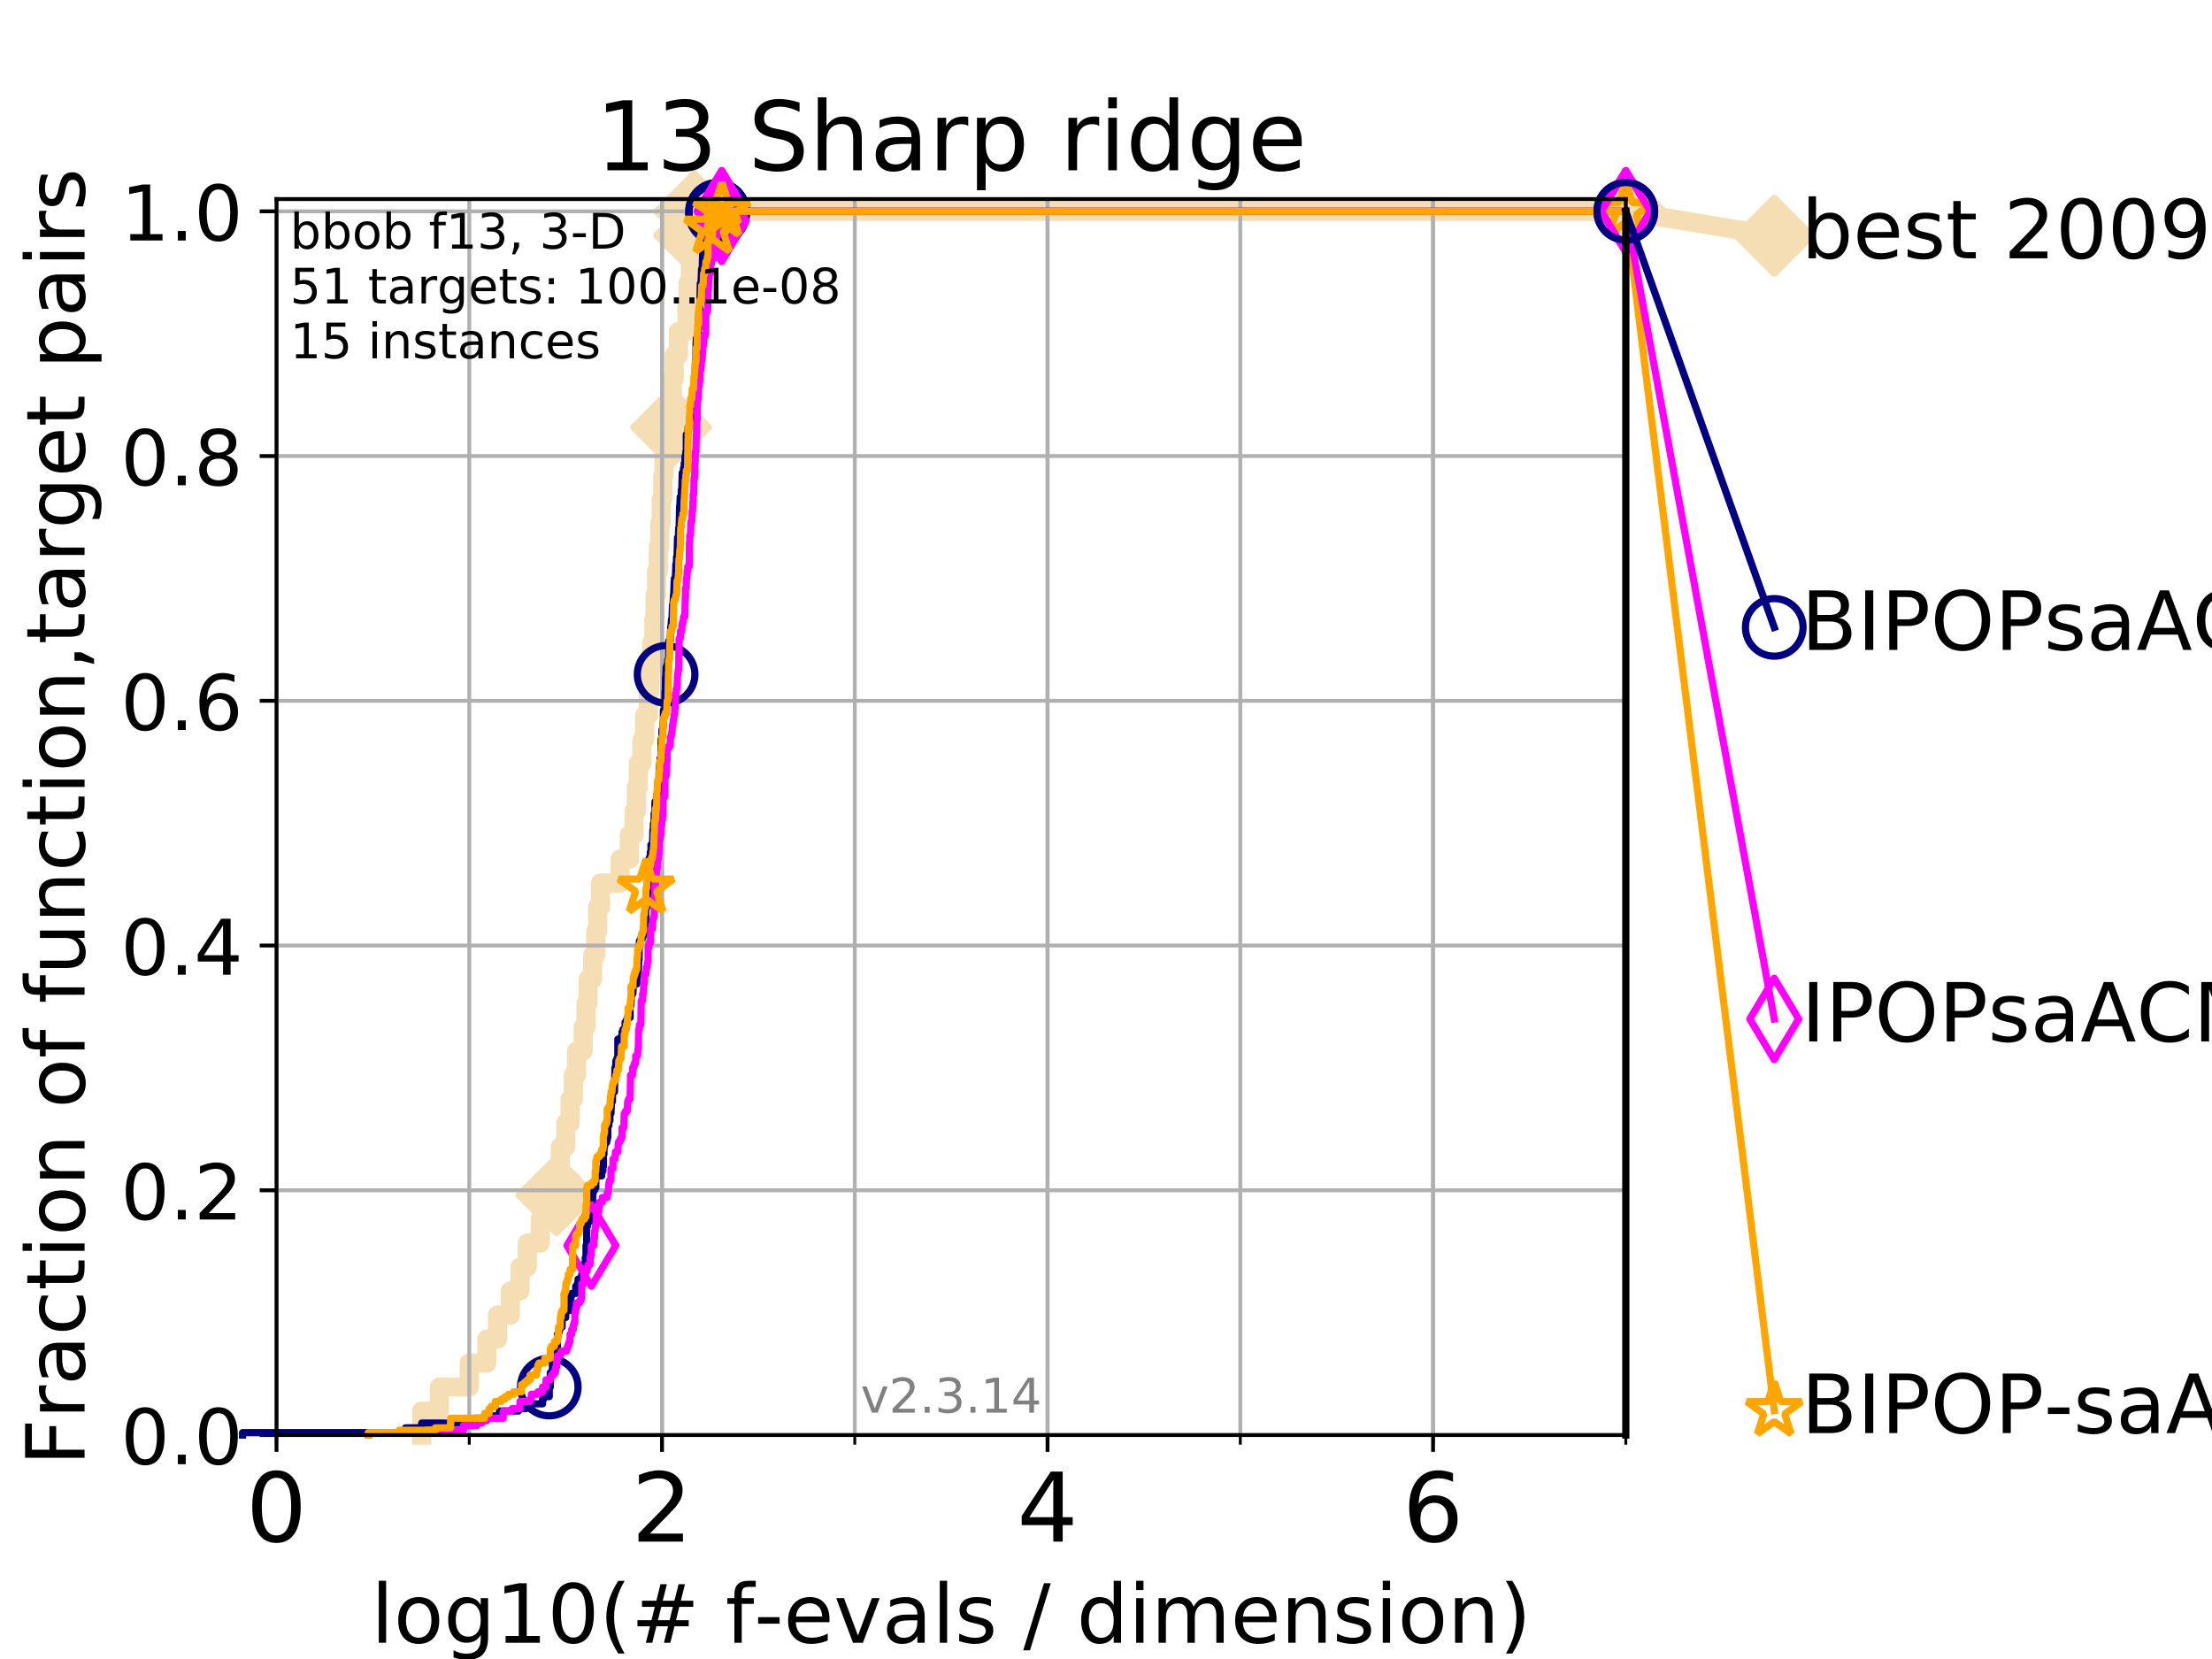 <?xml version="1.0" encoding="utf-8" standalone="no"?>
<!DOCTYPE svg PUBLIC "-//W3C//DTD SVG 1.1//EN"
  "http://www.w3.org/Graphics/SVG/1.1/DTD/svg11.dtd">
<!-- Created with matplotlib (https://matplotlib.org/) -->
<svg height="345.6pt" version="1.1" viewBox="0 0 460.8 345.6" width="460.8pt" xmlns="http://www.w3.org/2000/svg" xmlns:xlink="http://www.w3.org/1999/xlink">
 <defs>
  <style type="text/css">
*{stroke-linecap:butt;stroke-linejoin:round;}
  </style>
 </defs>
 <g id="figure_1">
  <g id="patch_1">
   <path d="M 0 345.6 
L 460.8 345.6 
L 460.8 0 
L 0 0 
z
" style="fill:#ffffff;"/>
  </g>
  <g id="axes_1">
   <g id="patch_2">
    <path d="M 57.6 298.944 
L 338.688 298.944 
L 338.688 41.472 
L 57.6 41.472 
z
" style="fill:#ffffff;"/>
   </g>
   <g id="line2d_1">
    <path d="M 87.85 298.944 
L 87.85 293.946 
L 91.535 293.946 
L 91.535 288.947 
L 97.755 288.947 
L 97.755 283.949 
L 101.413 283.949 
L 101.413 278.95 
L 103.623 278.95 
L 103.623 273.952 
L 106.312 273.952 
L 106.312 268.953 
L 108.326 268.953 
L 108.326 263.955 
L 109.843 263.955 
L 109.843 258.956 
L 112.532 258.956 
L 112.532 253.958 
L 114.419 253.958 
L 114.419 248.959 
L 115.918 248.959 
L 115.918 243.961 
L 116.72 243.961 
L 116.72 238.962 
L 117.857 238.962 
L 117.857 233.964 
L 118.752 233.964 
L 118.752 228.965 
L 119.436 228.965 
L 119.436 223.967 
L 120.094 223.967 
L 120.094 218.968 
L 121.49 218.968 
L 121.49 213.97 
L 122.076 213.97 
L 122.076 208.971 
L 122.503 208.971 
L 122.503 203.973 
L 123.461 203.973 
L 123.461 198.974 
L 124.114 198.974 
L 124.114 193.976 
L 124.495 193.976 
L 124.495 188.977 
L 125.111 188.977 
L 125.111 183.979 
L 129.195 183.979 
L 129.195 178.98 
L 131.099 178.98 
L 131.099 173.982 
L 132.101 173.982 
L 132.101 168.983 
L 132.581 168.983 
L 132.581 163.985 
L 132.971 163.985 
L 132.971 158.986 
L 133.726 158.986 
L 133.726 153.988 
L 134.308 153.988 
L 134.308 148.989 
L 135.077 148.989 
L 135.077 143.991 
L 135.348 143.991 
L 135.348 138.992 
L 135.747 138.992 
L 135.747 133.994 
L 136.202 133.994 
L 136.202 128.995 
L 136.457 128.995 
L 136.457 123.997 
L 136.77 123.997 
L 136.77 118.999 
L 137.138 118.999 
L 137.138 114 
L 137.439 114 
L 137.439 109.002 
L 137.736 109.002 
L 137.736 104.003 
L 138.084 104.003 
L 138.084 99.005 
L 138.313 99.005 
L 138.313 94.006 
L 138.982 94.006 
L 138.982 89.008 
L 139.783 89.008 
L 139.783 84.009 
L 140.042 84.009 
L 140.042 79.011 
L 140.449 79.011 
L 140.449 74.012 
L 141.331 74.012 
L 141.331 69.014 
L 143.101 69.014 
L 143.101 64.015 
L 143.316 64.015 
L 143.316 59.017 
L 143.82 59.017 
L 143.82 54.018 
L 144.31 54.018 
L 144.31 49.02 
L 144.59 49.02 
L 144.59 44.021 
L 338.688 44.021 
" style="fill:none;stroke:#f5deb3;stroke-linecap:square;stroke-width:4;"/>
   </g>
   <g id="line2d_2">
    <defs>
     <path d="M -0 7.778 
L 7.778 0 
L 0 -7.778 
L -7.778 -0 
z
" id="mf3669f4151" style="stroke:#f5deb3;stroke-linejoin:miter;stroke-width:1.5;"/>
    </defs>
    <g>
     <use style="fill:#f5deb3;stroke:#f5deb3;stroke-linejoin:miter;stroke-width:1.5;" x="115.918" xlink:href="#mf3669f4151" y="248.959"/>
     <use style="fill:#f5deb3;stroke:#f5deb3;stroke-linejoin:miter;stroke-width:1.5;" x="139.783" xlink:href="#mf3669f4151" y="89.008"/>
     <use style="fill:#f5deb3;stroke:#f5deb3;stroke-linejoin:miter;stroke-width:1.5;" x="144.59" xlink:href="#mf3669f4151" y="49.02"/>
     <use style="fill:#f5deb3;stroke:#f5deb3;stroke-linejoin:miter;stroke-width:1.5;" x="144.59" xlink:href="#mf3669f4151" y="44.021"/>
     <use style="fill:#f5deb3;stroke:#f5deb3;stroke-linejoin:miter;stroke-width:1.5;" x="338.688" xlink:href="#mf3669f4151" y="44.021"/>
    </g>
   </g>
   <g id="line2d_3">
    <path style="fill:none;stroke:#f5deb3;stroke-linecap:square;stroke-width:4;"/>
    <g/>
   </g>
   <g id="line2d_4">
    <path d="M 338.688 44.021 
L 369.608 49.12 
" style="fill:none;stroke:#f5deb3;stroke-linecap:square;stroke-width:4;"/>
    <g>
     <use style="fill:#f5deb3;stroke:#f5deb3;stroke-linejoin:miter;stroke-width:1.5;" x="338.688" xlink:href="#mf3669f4151" y="44.021"/>
     <use style="fill:#f5deb3;stroke:#f5deb3;stroke-linejoin:miter;stroke-width:1.5;" x="369.608" xlink:href="#mf3669f4151" y="49.12"/>
    </g>
   </g>
   <g id="matplotlib.axis_1">
    <g id="xtick_1">
     <g id="line2d_5">
      <path clip-path="url(#p35019af201)" d="M 57.6 298.944 
L 57.6 41.472 
" style="fill:none;stroke:#b0b0b0;stroke-linecap:square;stroke-width:0.8;"/>
     </g>
     <g id="line2d_6">
      <defs>
       <path d="M 0 0 
L 0 3.5 
" id="mc9850435d9" style="stroke:#000000;stroke-width:0.8;"/>
      </defs>
      <g>
       <use style="stroke:#000000;stroke-width:0.8;" x="57.6" xlink:href="#mc9850435d9" y="298.944"/>
      </g>
     </g>
     <g id="text_1">
      <!-- 0 -->
      <defs>
       <path d="M 31.781 66.406 
Q 24.172 66.406 20.328 58.906 
Q 16.5 51.422 16.5 36.375 
Q 16.5 21.391 20.328 13.891 
Q 24.172 6.391 31.781 6.391 
Q 39.453 6.391 43.281 13.891 
Q 47.125 21.391 47.125 36.375 
Q 47.125 51.422 43.281 58.906 
Q 39.453 66.406 31.781 66.406 
z
M 31.781 74.219 
Q 44.047 74.219 50.516 64.516 
Q 56.984 54.828 56.984 36.375 
Q 56.984 17.969 50.516 8.266 
Q 44.047 -1.422 31.781 -1.422 
Q 19.531 -1.422 13.062 8.266 
Q 6.594 17.969 6.594 36.375 
Q 6.594 54.828 13.062 64.516 
Q 19.531 74.219 31.781 74.219 
z
" id="DejaVuSans-48"/>
      </defs>
      <g transform="translate(51.237 321.141)scale(0.2 -0.2)">
       <use xlink:href="#DejaVuSans-48"/>
      </g>
     </g>
    </g>
    <g id="xtick_2">
     <g id="line2d_7">
      <path clip-path="url(#p35019af201)" d="M 137.911 298.944 
L 137.911 41.472 
" style="fill:none;stroke:#b0b0b0;stroke-linecap:square;stroke-width:0.8;"/>
     </g>
     <g id="line2d_8">
      <g>
       <use style="stroke:#000000;stroke-width:0.8;" x="137.911" xlink:href="#mc9850435d9" y="298.944"/>
      </g>
     </g>
     <g id="text_2">
      <!-- 2 -->
      <defs>
       <path d="M 19.188 8.297 
L 53.609 8.297 
L 53.609 0 
L 7.328 0 
L 7.328 8.297 
Q 12.938 14.109 22.625 23.891 
Q 32.328 33.688 34.812 36.531 
Q 39.547 41.844 41.422 45.531 
Q 43.312 49.219 43.312 52.781 
Q 43.312 58.594 39.234 62.25 
Q 35.156 65.922 28.609 65.922 
Q 23.969 65.922 18.812 64.312 
Q 13.672 62.703 7.812 59.422 
L 7.812 69.391 
Q 13.766 71.781 18.938 73 
Q 24.125 74.219 28.422 74.219 
Q 39.75 74.219 46.484 68.547 
Q 53.219 62.891 53.219 53.422 
Q 53.219 48.922 51.531 44.891 
Q 49.859 40.875 45.406 35.406 
Q 44.188 33.984 37.641 27.219 
Q 31.109 20.453 19.188 8.297 
z
" id="DejaVuSans-50"/>
      </defs>
      <g transform="translate(131.548 321.141)scale(0.2 -0.2)">
       <use xlink:href="#DejaVuSans-50"/>
      </g>
     </g>
    </g>
    <g id="xtick_3">
     <g id="line2d_9">
      <path clip-path="url(#p35019af201)" d="M 218.222 298.944 
L 218.222 41.472 
" style="fill:none;stroke:#b0b0b0;stroke-linecap:square;stroke-width:0.8;"/>
     </g>
     <g id="line2d_10">
      <g>
       <use style="stroke:#000000;stroke-width:0.8;" x="218.222" xlink:href="#mc9850435d9" y="298.944"/>
      </g>
     </g>
     <g id="text_3">
      <!-- 4 -->
      <defs>
       <path d="M 37.797 64.312 
L 12.891 25.391 
L 37.797 25.391 
z
M 35.203 72.906 
L 47.609 72.906 
L 47.609 25.391 
L 58.016 25.391 
L 58.016 17.188 
L 47.609 17.188 
L 47.609 0 
L 37.797 0 
L 37.797 17.188 
L 4.891 17.188 
L 4.891 26.703 
z
" id="DejaVuSans-52"/>
      </defs>
      <g transform="translate(211.859 321.141)scale(0.2 -0.2)">
       <use xlink:href="#DejaVuSans-52"/>
      </g>
     </g>
    </g>
    <g id="xtick_4">
     <g id="line2d_11">
      <path clip-path="url(#p35019af201)" d="M 298.533 298.944 
L 298.533 41.472 
" style="fill:none;stroke:#b0b0b0;stroke-linecap:square;stroke-width:0.8;"/>
     </g>
     <g id="line2d_12">
      <g>
       <use style="stroke:#000000;stroke-width:0.8;" x="298.533" xlink:href="#mc9850435d9" y="298.944"/>
      </g>
     </g>
     <g id="text_4">
      <!-- 6 -->
      <defs>
       <path d="M 33.016 40.375 
Q 26.375 40.375 22.484 35.828 
Q 18.609 31.297 18.609 23.391 
Q 18.609 15.531 22.484 10.953 
Q 26.375 6.391 33.016 6.391 
Q 39.656 6.391 43.531 10.953 
Q 47.406 15.531 47.406 23.391 
Q 47.406 31.297 43.531 35.828 
Q 39.656 40.375 33.016 40.375 
z
M 52.594 71.297 
L 52.594 62.312 
Q 48.875 64.062 45.094 64.984 
Q 41.312 65.922 37.594 65.922 
Q 27.828 65.922 22.672 59.328 
Q 17.531 52.734 16.797 39.406 
Q 19.672 43.656 24.016 45.922 
Q 28.375 48.188 33.594 48.188 
Q 44.578 48.188 50.953 41.516 
Q 57.328 34.859 57.328 23.391 
Q 57.328 12.156 50.688 5.359 
Q 44.047 -1.422 33.016 -1.422 
Q 20.359 -1.422 13.672 8.266 
Q 6.984 17.969 6.984 36.375 
Q 6.984 53.656 15.188 63.938 
Q 23.391 74.219 37.203 74.219 
Q 40.922 74.219 44.703 73.484 
Q 48.484 72.75 52.594 71.297 
z
" id="DejaVuSans-54"/>
      </defs>
      <g transform="translate(292.17 321.141)scale(0.2 -0.2)">
       <use xlink:href="#DejaVuSans-54"/>
      </g>
     </g>
    </g>
    <g id="xtick_5">
     <g id="line2d_13">
      <path clip-path="url(#p35019af201)" d="M 57.6 298.944 
L 57.6 41.472 
" style="fill:none;stroke:#b0b0b0;stroke-linecap:square;stroke-width:0.8;"/>
     </g>
     <g id="line2d_14">
      <defs>
       <path d="M 0 0 
L 0 2 
" id="mb9086d7c3b" style="stroke:#000000;stroke-width:0.6;"/>
      </defs>
      <g>
       <use style="stroke:#000000;stroke-width:0.6;" x="57.6" xlink:href="#mb9086d7c3b" y="298.944"/>
      </g>
     </g>
    </g>
    <g id="xtick_6">
     <g id="line2d_15">
      <path clip-path="url(#p35019af201)" d="M 97.755 298.944 
L 97.755 41.472 
" style="fill:none;stroke:#b0b0b0;stroke-linecap:square;stroke-width:0.8;"/>
     </g>
     <g id="line2d_16">
      <g>
       <use style="stroke:#000000;stroke-width:0.6;" x="97.755" xlink:href="#mb9086d7c3b" y="298.944"/>
      </g>
     </g>
    </g>
    <g id="xtick_7">
     <g id="line2d_17">
      <path clip-path="url(#p35019af201)" d="M 137.911 298.944 
L 137.911 41.472 
" style="fill:none;stroke:#b0b0b0;stroke-linecap:square;stroke-width:0.8;"/>
     </g>
     <g id="line2d_18">
      <g>
       <use style="stroke:#000000;stroke-width:0.6;" x="137.911" xlink:href="#mb9086d7c3b" y="298.944"/>
      </g>
     </g>
    </g>
    <g id="xtick_8">
     <g id="line2d_19">
      <path clip-path="url(#p35019af201)" d="M 178.066 298.944 
L 178.066 41.472 
" style="fill:none;stroke:#b0b0b0;stroke-linecap:square;stroke-width:0.8;"/>
     </g>
     <g id="line2d_20">
      <g>
       <use style="stroke:#000000;stroke-width:0.6;" x="178.066" xlink:href="#mb9086d7c3b" y="298.944"/>
      </g>
     </g>
    </g>
    <g id="xtick_9">
     <g id="line2d_21">
      <path clip-path="url(#p35019af201)" d="M 218.222 298.944 
L 218.222 41.472 
" style="fill:none;stroke:#b0b0b0;stroke-linecap:square;stroke-width:0.8;"/>
     </g>
     <g id="line2d_22">
      <g>
       <use style="stroke:#000000;stroke-width:0.6;" x="218.222" xlink:href="#mb9086d7c3b" y="298.944"/>
      </g>
     </g>
    </g>
    <g id="xtick_10">
     <g id="line2d_23">
      <path clip-path="url(#p35019af201)" d="M 258.377 298.944 
L 258.377 41.472 
" style="fill:none;stroke:#b0b0b0;stroke-linecap:square;stroke-width:0.8;"/>
     </g>
     <g id="line2d_24">
      <g>
       <use style="stroke:#000000;stroke-width:0.6;" x="258.377" xlink:href="#mb9086d7c3b" y="298.944"/>
      </g>
     </g>
    </g>
    <g id="xtick_11">
     <g id="line2d_25">
      <path clip-path="url(#p35019af201)" d="M 298.533 298.944 
L 298.533 41.472 
" style="fill:none;stroke:#b0b0b0;stroke-linecap:square;stroke-width:0.8;"/>
     </g>
     <g id="line2d_26">
      <g>
       <use style="stroke:#000000;stroke-width:0.6;" x="298.533" xlink:href="#mb9086d7c3b" y="298.944"/>
      </g>
     </g>
    </g>
    <g id="xtick_12">
     <g id="line2d_27">
      <path clip-path="url(#p35019af201)" d="M 338.688 298.944 
L 338.688 41.472 
" style="fill:none;stroke:#b0b0b0;stroke-linecap:square;stroke-width:0.8;"/>
     </g>
     <g id="line2d_28">
      <g>
       <use style="stroke:#000000;stroke-width:0.6;" x="338.688" xlink:href="#mb9086d7c3b" y="298.944"/>
      </g>
     </g>
    </g>
    <g id="text_5">
     <!-- log10(# f-evals / dimension) -->
     <defs>
      <path d="M 9.422 75.984 
L 18.406 75.984 
L 18.406 0 
L 9.422 0 
z
" id="DejaVuSans-108"/>
      <path d="M 30.609 48.391 
Q 23.391 48.391 19.188 42.75 
Q 14.984 37.109 14.984 27.297 
Q 14.984 17.484 19.156 11.844 
Q 23.344 6.203 30.609 6.203 
Q 37.797 6.203 41.984 11.859 
Q 46.188 17.531 46.188 27.297 
Q 46.188 37.016 41.984 42.703 
Q 37.797 48.391 30.609 48.391 
z
M 30.609 56 
Q 42.328 56 49.016 48.375 
Q 55.719 40.766 55.719 27.297 
Q 55.719 13.875 49.016 6.219 
Q 42.328 -1.422 30.609 -1.422 
Q 18.844 -1.422 12.172 6.219 
Q 5.516 13.875 5.516 27.297 
Q 5.516 40.766 12.172 48.375 
Q 18.844 56 30.609 56 
z
" id="DejaVuSans-111"/>
      <path d="M 45.406 27.984 
Q 45.406 37.75 41.375 43.109 
Q 37.359 48.484 30.078 48.484 
Q 22.859 48.484 18.828 43.109 
Q 14.797 37.75 14.797 27.984 
Q 14.797 18.266 18.828 12.891 
Q 22.859 7.516 30.078 7.516 
Q 37.359 7.516 41.375 12.891 
Q 45.406 18.266 45.406 27.984 
z
M 54.391 6.781 
Q 54.391 -7.172 48.188 -13.984 
Q 42 -20.797 29.203 -20.797 
Q 24.469 -20.797 20.266 -20.094 
Q 16.062 -19.391 12.109 -17.922 
L 12.109 -9.188 
Q 16.062 -11.328 19.922 -12.344 
Q 23.781 -13.375 27.781 -13.375 
Q 36.625 -13.375 41.016 -8.766 
Q 45.406 -4.156 45.406 5.172 
L 45.406 9.625 
Q 42.625 4.781 38.281 2.391 
Q 33.938 0 27.875 0 
Q 17.828 0 11.672 7.656 
Q 5.516 15.328 5.516 27.984 
Q 5.516 40.672 11.672 48.328 
Q 17.828 56 27.875 56 
Q 33.938 56 38.281 53.609 
Q 42.625 51.219 45.406 46.391 
L 45.406 54.688 
L 54.391 54.688 
z
" id="DejaVuSans-103"/>
      <path d="M 12.406 8.297 
L 28.516 8.297 
L 28.516 63.922 
L 10.984 60.406 
L 10.984 69.391 
L 28.422 72.906 
L 38.281 72.906 
L 38.281 8.297 
L 54.391 8.297 
L 54.391 0 
L 12.406 0 
z
" id="DejaVuSans-49"/>
      <path d="M 31 75.875 
Q 24.469 64.656 21.281 53.656 
Q 18.109 42.672 18.109 31.391 
Q 18.109 20.125 21.312 9.062 
Q 24.516 -2 31 -13.188 
L 23.188 -13.188 
Q 15.875 -1.703 12.234 9.375 
Q 8.594 20.453 8.594 31.391 
Q 8.594 42.281 12.203 53.312 
Q 15.828 64.359 23.188 75.875 
z
" id="DejaVuSans-40"/>
      <path d="M 51.125 44 
L 36.922 44 
L 32.812 27.688 
L 47.125 27.688 
z
M 43.797 71.781 
L 38.719 51.516 
L 52.984 51.516 
L 58.109 71.781 
L 65.922 71.781 
L 60.891 51.516 
L 76.125 51.516 
L 76.125 44 
L 58.984 44 
L 54.984 27.688 
L 70.516 27.688 
L 70.516 20.219 
L 53.078 20.219 
L 48 0 
L 40.188 0 
L 45.219 20.219 
L 30.906 20.219 
L 25.875 0 
L 18.016 0 
L 23.094 20.219 
L 7.719 20.219 
L 7.719 27.688 
L 24.906 27.688 
L 29 44 
L 13.281 44 
L 13.281 51.516 
L 30.906 51.516 
L 35.891 71.781 
z
" id="DejaVuSans-35"/>
      <path id="DejaVuSans-32"/>
      <path d="M 37.109 75.984 
L 37.109 68.5 
L 28.516 68.5 
Q 23.688 68.5 21.797 66.547 
Q 19.922 64.594 19.922 59.516 
L 19.922 54.688 
L 34.719 54.688 
L 34.719 47.703 
L 19.922 47.703 
L 19.922 0 
L 10.891 0 
L 10.891 47.703 
L 2.297 47.703 
L 2.297 54.688 
L 10.891 54.688 
L 10.891 58.5 
Q 10.891 67.625 15.141 71.797 
Q 19.391 75.984 28.609 75.984 
z
" id="DejaVuSans-102"/>
      <path d="M 4.891 31.391 
L 31.203 31.391 
L 31.203 23.391 
L 4.891 23.391 
z
" id="DejaVuSans-45"/>
      <path d="M 56.203 29.594 
L 56.203 25.203 
L 14.891 25.203 
Q 15.484 15.922 20.484 11.062 
Q 25.484 6.203 34.422 6.203 
Q 39.594 6.203 44.453 7.469 
Q 49.312 8.734 54.109 11.281 
L 54.109 2.781 
Q 49.266 0.734 44.188 -0.344 
Q 39.109 -1.422 33.891 -1.422 
Q 20.797 -1.422 13.156 6.188 
Q 5.516 13.812 5.516 26.812 
Q 5.516 40.234 12.766 48.109 
Q 20.016 56 32.328 56 
Q 43.359 56 49.781 48.891 
Q 56.203 41.797 56.203 29.594 
z
M 47.219 32.234 
Q 47.125 39.594 43.094 43.984 
Q 39.062 48.391 32.422 48.391 
Q 24.906 48.391 20.391 44.141 
Q 15.875 39.891 15.188 32.172 
z
" id="DejaVuSans-101"/>
      <path d="M 2.984 54.688 
L 12.5 54.688 
L 29.594 8.797 
L 46.688 54.688 
L 56.203 54.688 
L 35.688 0 
L 23.484 0 
z
" id="DejaVuSans-118"/>
      <path d="M 34.281 27.484 
Q 23.391 27.484 19.188 25 
Q 14.984 22.516 14.984 16.5 
Q 14.984 11.719 18.141 8.906 
Q 21.297 6.109 26.703 6.109 
Q 34.188 6.109 38.703 11.406 
Q 43.219 16.703 43.219 25.484 
L 43.219 27.484 
z
M 52.203 31.203 
L 52.203 0 
L 43.219 0 
L 43.219 8.297 
Q 40.141 3.328 35.547 0.953 
Q 30.953 -1.422 24.312 -1.422 
Q 15.922 -1.422 10.953 3.297 
Q 6 8.016 6 15.922 
Q 6 25.141 12.172 29.828 
Q 18.359 34.516 30.609 34.516 
L 43.219 34.516 
L 43.219 35.406 
Q 43.219 41.609 39.141 45 
Q 35.062 48.391 27.688 48.391 
Q 23 48.391 18.547 47.266 
Q 14.109 46.141 10.016 43.891 
L 10.016 52.203 
Q 14.938 54.109 19.578 55.047 
Q 24.219 56 28.609 56 
Q 40.484 56 46.344 49.844 
Q 52.203 43.703 52.203 31.203 
z
" id="DejaVuSans-97"/>
      <path d="M 44.281 53.078 
L 44.281 44.578 
Q 40.484 46.531 36.375 47.5 
Q 32.281 48.484 27.875 48.484 
Q 21.188 48.484 17.844 46.438 
Q 14.5 44.391 14.5 40.281 
Q 14.5 37.156 16.891 35.375 
Q 19.281 33.594 26.516 31.984 
L 29.594 31.297 
Q 39.156 29.25 43.188 25.516 
Q 47.219 21.781 47.219 15.094 
Q 47.219 7.469 41.188 3.016 
Q 35.156 -1.422 24.609 -1.422 
Q 20.219 -1.422 15.453 -0.562 
Q 10.688 0.297 5.422 2 
L 5.422 11.281 
Q 10.406 8.688 15.234 7.391 
Q 20.062 6.109 24.812 6.109 
Q 31.156 6.109 34.562 8.281 
Q 37.984 10.453 37.984 14.406 
Q 37.984 18.062 35.516 20.016 
Q 33.062 21.969 24.703 23.781 
L 21.578 24.516 
Q 13.234 26.266 9.516 29.906 
Q 5.812 33.547 5.812 39.891 
Q 5.812 47.609 11.281 51.797 
Q 16.75 56 26.812 56 
Q 31.781 56 36.172 55.266 
Q 40.578 54.547 44.281 53.078 
z
" id="DejaVuSans-115"/>
      <path d="M 25.391 72.906 
L 33.688 72.906 
L 8.297 -9.281 
L 0 -9.281 
z
" id="DejaVuSans-47"/>
      <path d="M 45.406 46.391 
L 45.406 75.984 
L 54.391 75.984 
L 54.391 0 
L 45.406 0 
L 45.406 8.203 
Q 42.578 3.328 38.25 0.953 
Q 33.938 -1.422 27.875 -1.422 
Q 17.969 -1.422 11.734 6.484 
Q 5.516 14.406 5.516 27.297 
Q 5.516 40.188 11.734 48.094 
Q 17.969 56 27.875 56 
Q 33.938 56 38.25 53.625 
Q 42.578 51.266 45.406 46.391 
z
M 14.797 27.297 
Q 14.797 17.391 18.875 11.75 
Q 22.953 6.109 30.078 6.109 
Q 37.203 6.109 41.297 11.75 
Q 45.406 17.391 45.406 27.297 
Q 45.406 37.203 41.297 42.844 
Q 37.203 48.484 30.078 48.484 
Q 22.953 48.484 18.875 42.844 
Q 14.797 37.203 14.797 27.297 
z
" id="DejaVuSans-100"/>
      <path d="M 9.422 54.688 
L 18.406 54.688 
L 18.406 0 
L 9.422 0 
z
M 9.422 75.984 
L 18.406 75.984 
L 18.406 64.594 
L 9.422 64.594 
z
" id="DejaVuSans-105"/>
      <path d="M 52 44.188 
Q 55.375 50.25 60.062 53.125 
Q 64.75 56 71.094 56 
Q 79.641 56 84.281 50.016 
Q 88.922 44.047 88.922 33.016 
L 88.922 0 
L 79.891 0 
L 79.891 32.719 
Q 79.891 40.578 77.094 44.375 
Q 74.312 48.188 68.609 48.188 
Q 61.625 48.188 57.562 43.547 
Q 53.516 38.922 53.516 30.906 
L 53.516 0 
L 44.484 0 
L 44.484 32.719 
Q 44.484 40.625 41.703 44.406 
Q 38.922 48.188 33.109 48.188 
Q 26.219 48.188 22.156 43.531 
Q 18.109 38.875 18.109 30.906 
L 18.109 0 
L 9.078 0 
L 9.078 54.688 
L 18.109 54.688 
L 18.109 46.188 
Q 21.188 51.219 25.484 53.609 
Q 29.781 56 35.688 56 
Q 41.656 56 45.828 52.969 
Q 50 49.953 52 44.188 
z
" id="DejaVuSans-109"/>
      <path d="M 54.891 33.016 
L 54.891 0 
L 45.906 0 
L 45.906 32.719 
Q 45.906 40.484 42.875 44.328 
Q 39.844 48.188 33.797 48.188 
Q 26.516 48.188 22.312 43.547 
Q 18.109 38.922 18.109 30.906 
L 18.109 0 
L 9.078 0 
L 9.078 54.688 
L 18.109 54.688 
L 18.109 46.188 
Q 21.344 51.125 25.703 53.562 
Q 30.078 56 35.797 56 
Q 45.219 56 50.047 50.172 
Q 54.891 44.344 54.891 33.016 
z
" id="DejaVuSans-110"/>
      <path d="M 8.016 75.875 
L 15.828 75.875 
Q 23.141 64.359 26.781 53.312 
Q 30.422 42.281 30.422 31.391 
Q 30.422 20.453 26.781 9.375 
Q 23.141 -1.703 15.828 -13.188 
L 8.016 -13.188 
Q 14.5 -2 17.703 9.062 
Q 20.906 20.125 20.906 31.391 
Q 20.906 42.672 17.703 53.656 
Q 14.5 64.656 8.016 75.875 
z
" id="DejaVuSans-41"/>
     </defs>
     <g transform="translate(77.303 342.218)scale(0.17 -0.17)">
      <use xlink:href="#DejaVuSans-108"/>
      <use x="27.783" xlink:href="#DejaVuSans-111"/>
      <use x="88.965" xlink:href="#DejaVuSans-103"/>
      <use x="152.441" xlink:href="#DejaVuSans-49"/>
      <use x="216.064" xlink:href="#DejaVuSans-48"/>
      <use x="279.688" xlink:href="#DejaVuSans-40"/>
      <use x="318.701" xlink:href="#DejaVuSans-35"/>
      <use x="402.49" xlink:href="#DejaVuSans-32"/>
      <use x="434.277" xlink:href="#DejaVuSans-102"/>
      <use x="469.404" xlink:href="#DejaVuSans-45"/>
      <use x="505.488" xlink:href="#DejaVuSans-101"/>
      <use x="567.012" xlink:href="#DejaVuSans-118"/>
      <use x="626.191" xlink:href="#DejaVuSans-97"/>
      <use x="687.471" xlink:href="#DejaVuSans-108"/>
      <use x="715.254" xlink:href="#DejaVuSans-115"/>
      <use x="767.354" xlink:href="#DejaVuSans-32"/>
      <use x="799.141" xlink:href="#DejaVuSans-47"/>
      <use x="832.832" xlink:href="#DejaVuSans-32"/>
      <use x="864.619" xlink:href="#DejaVuSans-100"/>
      <use x="928.096" xlink:href="#DejaVuSans-105"/>
      <use x="955.879" xlink:href="#DejaVuSans-109"/>
      <use x="1053.291" xlink:href="#DejaVuSans-101"/>
      <use x="1114.814" xlink:href="#DejaVuSans-110"/>
      <use x="1178.193" xlink:href="#DejaVuSans-115"/>
      <use x="1230.293" xlink:href="#DejaVuSans-105"/>
      <use x="1258.076" xlink:href="#DejaVuSans-111"/>
      <use x="1319.258" xlink:href="#DejaVuSans-110"/>
      <use x="1382.637" xlink:href="#DejaVuSans-41"/>
     </g>
    </g>
   </g>
   <g id="matplotlib.axis_2">
    <g id="ytick_1">
     <g id="line2d_29">
      <path clip-path="url(#p35019af201)" d="M 57.6 298.944 
L 338.688 298.944 
" style="fill:none;stroke:#b0b0b0;stroke-linecap:square;stroke-width:0.8;"/>
     </g>
     <g id="line2d_30">
      <defs>
       <path d="M 0 0 
L -3.5 0 
" id="m2d049d71d5" style="stroke:#000000;stroke-width:0.8;"/>
      </defs>
      <g>
       <use style="stroke:#000000;stroke-width:0.8;" x="57.6" xlink:href="#m2d049d71d5" y="298.944"/>
      </g>
     </g>
     <g id="text_6">
      <!-- 0.0 -->
      <defs>
       <path d="M 10.688 12.406 
L 21 12.406 
L 21 0 
L 10.688 0 
z
" id="DejaVuSans-46"/>
      </defs>
      <g transform="translate(25.155 305.023)scale(0.16 -0.16)">
       <use xlink:href="#DejaVuSans-48"/>
       <use x="63.623" xlink:href="#DejaVuSans-46"/>
       <use x="95.41" xlink:href="#DejaVuSans-48"/>
      </g>
     </g>
    </g>
    <g id="ytick_2">
     <g id="line2d_31">
      <path clip-path="url(#p35019af201)" d="M 57.6 247.959 
L 338.688 247.959 
" style="fill:none;stroke:#b0b0b0;stroke-linecap:square;stroke-width:0.8;"/>
     </g>
     <g id="line2d_32">
      <g>
       <use style="stroke:#000000;stroke-width:0.8;" x="57.6" xlink:href="#m2d049d71d5" y="247.959"/>
      </g>
     </g>
     <g id="text_7">
      <!-- 0.2 -->
      <g transform="translate(25.155 254.038)scale(0.16 -0.16)">
       <use xlink:href="#DejaVuSans-48"/>
       <use x="63.623" xlink:href="#DejaVuSans-46"/>
       <use x="95.41" xlink:href="#DejaVuSans-50"/>
      </g>
     </g>
    </g>
    <g id="ytick_3">
     <g id="line2d_33">
      <path clip-path="url(#p35019af201)" d="M 57.6 196.975 
L 338.688 196.975 
" style="fill:none;stroke:#b0b0b0;stroke-linecap:square;stroke-width:0.8;"/>
     </g>
     <g id="line2d_34">
      <g>
       <use style="stroke:#000000;stroke-width:0.8;" x="57.6" xlink:href="#m2d049d71d5" y="196.975"/>
      </g>
     </g>
     <g id="text_8">
      <!-- 0.4 -->
      <g transform="translate(25.155 203.054)scale(0.16 -0.16)">
       <use xlink:href="#DejaVuSans-48"/>
       <use x="63.623" xlink:href="#DejaVuSans-46"/>
       <use x="95.41" xlink:href="#DejaVuSans-52"/>
      </g>
     </g>
    </g>
    <g id="ytick_4">
     <g id="line2d_35">
      <path clip-path="url(#p35019af201)" d="M 57.6 145.99 
L 338.688 145.99 
" style="fill:none;stroke:#b0b0b0;stroke-linecap:square;stroke-width:0.8;"/>
     </g>
     <g id="line2d_36">
      <g>
       <use style="stroke:#000000;stroke-width:0.8;" x="57.6" xlink:href="#m2d049d71d5" y="145.99"/>
      </g>
     </g>
     <g id="text_9">
      <!-- 0.6 -->
      <g transform="translate(25.155 152.069)scale(0.16 -0.16)">
       <use xlink:href="#DejaVuSans-48"/>
       <use x="63.623" xlink:href="#DejaVuSans-46"/>
       <use x="95.41" xlink:href="#DejaVuSans-54"/>
      </g>
     </g>
    </g>
    <g id="ytick_5">
     <g id="line2d_37">
      <path clip-path="url(#p35019af201)" d="M 57.6 95.006 
L 338.688 95.006 
" style="fill:none;stroke:#b0b0b0;stroke-linecap:square;stroke-width:0.8;"/>
     </g>
     <g id="line2d_38">
      <g>
       <use style="stroke:#000000;stroke-width:0.8;" x="57.6" xlink:href="#m2d049d71d5" y="95.006"/>
      </g>
     </g>
     <g id="text_10">
      <!-- 0.8 -->
      <defs>
       <path d="M 31.781 34.625 
Q 24.75 34.625 20.719 30.859 
Q 16.703 27.094 16.703 20.516 
Q 16.703 13.922 20.719 10.156 
Q 24.75 6.391 31.781 6.391 
Q 38.812 6.391 42.859 10.172 
Q 46.922 13.969 46.922 20.516 
Q 46.922 27.094 42.891 30.859 
Q 38.875 34.625 31.781 34.625 
z
M 21.922 38.812 
Q 15.578 40.375 12.031 44.719 
Q 8.5 49.078 8.5 55.328 
Q 8.5 64.062 14.719 69.141 
Q 20.953 74.219 31.781 74.219 
Q 42.672 74.219 48.875 69.141 
Q 55.078 64.062 55.078 55.328 
Q 55.078 49.078 51.531 44.719 
Q 48 40.375 41.703 38.812 
Q 48.828 37.156 52.797 32.312 
Q 56.781 27.484 56.781 20.516 
Q 56.781 9.906 50.312 4.234 
Q 43.844 -1.422 31.781 -1.422 
Q 19.734 -1.422 13.25 4.234 
Q 6.781 9.906 6.781 20.516 
Q 6.781 27.484 10.781 32.312 
Q 14.797 37.156 21.922 38.812 
z
M 18.312 54.391 
Q 18.312 48.734 21.844 45.562 
Q 25.391 42.391 31.781 42.391 
Q 38.141 42.391 41.719 45.562 
Q 45.312 48.734 45.312 54.391 
Q 45.312 60.062 41.719 63.234 
Q 38.141 66.406 31.781 66.406 
Q 25.391 66.406 21.844 63.234 
Q 18.312 60.062 18.312 54.391 
z
" id="DejaVuSans-56"/>
      </defs>
      <g transform="translate(25.155 101.085)scale(0.16 -0.16)">
       <use xlink:href="#DejaVuSans-48"/>
       <use x="63.623" xlink:href="#DejaVuSans-46"/>
       <use x="95.41" xlink:href="#DejaVuSans-56"/>
      </g>
     </g>
    </g>
    <g id="ytick_6">
     <g id="line2d_39">
      <path clip-path="url(#p35019af201)" d="M 57.6 44.021 
L 338.688 44.021 
" style="fill:none;stroke:#b0b0b0;stroke-linecap:square;stroke-width:0.8;"/>
     </g>
     <g id="line2d_40">
      <g>
       <use style="stroke:#000000;stroke-width:0.8;" x="57.6" xlink:href="#m2d049d71d5" y="44.021"/>
      </g>
     </g>
     <g id="text_11">
      <!-- 1.0 -->
      <g transform="translate(25.155 50.1)scale(0.16 -0.16)">
       <use xlink:href="#DejaVuSans-49"/>
       <use x="63.623" xlink:href="#DejaVuSans-46"/>
       <use x="95.41" xlink:href="#DejaVuSans-48"/>
      </g>
     </g>
    </g>
    <g id="text_12">
     <!-- Fraction of function,target pairs -->
     <defs>
      <path d="M 9.812 72.906 
L 51.703 72.906 
L 51.703 64.594 
L 19.672 64.594 
L 19.672 43.109 
L 48.578 43.109 
L 48.578 34.812 
L 19.672 34.812 
L 19.672 0 
L 9.812 0 
z
" id="DejaVuSans-70"/>
      <path d="M 41.109 46.297 
Q 39.594 47.172 37.812 47.578 
Q 36.031 48 33.891 48 
Q 26.266 48 22.188 43.047 
Q 18.109 38.094 18.109 28.812 
L 18.109 0 
L 9.078 0 
L 9.078 54.688 
L 18.109 54.688 
L 18.109 46.188 
Q 20.953 51.172 25.484 53.578 
Q 30.031 56 36.531 56 
Q 37.453 56 38.578 55.875 
Q 39.703 55.766 41.062 55.516 
z
" id="DejaVuSans-114"/>
      <path d="M 48.781 52.594 
L 48.781 44.188 
Q 44.969 46.297 41.141 47.344 
Q 37.312 48.391 33.406 48.391 
Q 24.656 48.391 19.812 42.844 
Q 14.984 37.312 14.984 27.297 
Q 14.984 17.281 19.812 11.734 
Q 24.656 6.203 33.406 6.203 
Q 37.312 6.203 41.141 7.25 
Q 44.969 8.297 48.781 10.406 
L 48.781 2.094 
Q 45.016 0.344 40.984 -0.531 
Q 36.969 -1.422 32.422 -1.422 
Q 20.062 -1.422 12.781 6.344 
Q 5.516 14.109 5.516 27.297 
Q 5.516 40.672 12.859 48.328 
Q 20.219 56 33.016 56 
Q 37.156 56 41.109 55.141 
Q 45.062 54.297 48.781 52.594 
z
" id="DejaVuSans-99"/>
      <path d="M 18.312 70.219 
L 18.312 54.688 
L 36.812 54.688 
L 36.812 47.703 
L 18.312 47.703 
L 18.312 18.016 
Q 18.312 11.328 20.141 9.422 
Q 21.969 7.516 27.594 7.516 
L 36.812 7.516 
L 36.812 0 
L 27.594 0 
Q 17.188 0 13.234 3.875 
Q 9.281 7.766 9.281 18.016 
L 9.281 47.703 
L 2.688 47.703 
L 2.688 54.688 
L 9.281 54.688 
L 9.281 70.219 
z
" id="DejaVuSans-116"/>
      <path d="M 8.5 21.578 
L 8.5 54.688 
L 17.484 54.688 
L 17.484 21.922 
Q 17.484 14.156 20.5 10.266 
Q 23.531 6.391 29.594 6.391 
Q 36.859 6.391 41.078 11.031 
Q 45.312 15.672 45.312 23.688 
L 45.312 54.688 
L 54.297 54.688 
L 54.297 0 
L 45.312 0 
L 45.312 8.406 
Q 42.047 3.422 37.719 1 
Q 33.406 -1.422 27.688 -1.422 
Q 18.266 -1.422 13.375 4.438 
Q 8.5 10.297 8.5 21.578 
z
M 31.109 56 
z
" id="DejaVuSans-117"/>
      <path d="M 11.719 12.406 
L 22.016 12.406 
L 22.016 4 
L 14.016 -11.625 
L 7.719 -11.625 
L 11.719 4 
z
" id="DejaVuSans-44"/>
      <path d="M 18.109 8.203 
L 18.109 -20.797 
L 9.078 -20.797 
L 9.078 54.688 
L 18.109 54.688 
L 18.109 46.391 
Q 20.953 51.266 25.266 53.625 
Q 29.594 56 35.594 56 
Q 45.562 56 51.781 48.094 
Q 58.016 40.188 58.016 27.297 
Q 58.016 14.406 51.781 6.484 
Q 45.562 -1.422 35.594 -1.422 
Q 29.594 -1.422 25.266 0.953 
Q 20.953 3.328 18.109 8.203 
z
M 48.688 27.297 
Q 48.688 37.203 44.609 42.844 
Q 40.531 48.484 33.406 48.484 
Q 26.266 48.484 22.188 42.844 
Q 18.109 37.203 18.109 27.297 
Q 18.109 17.391 22.188 11.75 
Q 26.266 6.109 33.406 6.109 
Q 40.531 6.109 44.609 11.75 
Q 48.688 17.391 48.688 27.297 
z
" id="DejaVuSans-112"/>
     </defs>
     <g transform="translate(17.62 305.347)rotate(-90)scale(0.17 -0.17)">
      <use xlink:href="#DejaVuSans-70"/>
      <use x="57.41" xlink:href="#DejaVuSans-114"/>
      <use x="98.523" xlink:href="#DejaVuSans-97"/>
      <use x="159.803" xlink:href="#DejaVuSans-99"/>
      <use x="214.783" xlink:href="#DejaVuSans-116"/>
      <use x="253.992" xlink:href="#DejaVuSans-105"/>
      <use x="281.775" xlink:href="#DejaVuSans-111"/>
      <use x="342.957" xlink:href="#DejaVuSans-110"/>
      <use x="406.336" xlink:href="#DejaVuSans-32"/>
      <use x="438.123" xlink:href="#DejaVuSans-111"/>
      <use x="499.305" xlink:href="#DejaVuSans-102"/>
      <use x="534.51" xlink:href="#DejaVuSans-32"/>
      <use x="566.297" xlink:href="#DejaVuSans-102"/>
      <use x="601.502" xlink:href="#DejaVuSans-117"/>
      <use x="664.881" xlink:href="#DejaVuSans-110"/>
      <use x="728.26" xlink:href="#DejaVuSans-99"/>
      <use x="783.24" xlink:href="#DejaVuSans-116"/>
      <use x="822.449" xlink:href="#DejaVuSans-105"/>
      <use x="850.232" xlink:href="#DejaVuSans-111"/>
      <use x="911.414" xlink:href="#DejaVuSans-110"/>
      <use x="974.793" xlink:href="#DejaVuSans-44"/>
      <use x="1006.58" xlink:href="#DejaVuSans-116"/>
      <use x="1045.789" xlink:href="#DejaVuSans-97"/>
      <use x="1107.068" xlink:href="#DejaVuSans-114"/>
      <use x="1148.166" xlink:href="#DejaVuSans-103"/>
      <use x="1211.643" xlink:href="#DejaVuSans-101"/>
      <use x="1273.166" xlink:href="#DejaVuSans-116"/>
      <use x="1312.375" xlink:href="#DejaVuSans-32"/>
      <use x="1344.162" xlink:href="#DejaVuSans-112"/>
      <use x="1407.639" xlink:href="#DejaVuSans-97"/>
      <use x="1468.918" xlink:href="#DejaVuSans-105"/>
      <use x="1496.701" xlink:href="#DejaVuSans-114"/>
      <use x="1537.814" xlink:href="#DejaVuSans-115"/>
     </g>
    </g>
   </g>
   <g id="line2d_41">
    <defs>
     <path d="M 0 1.5 
C 0.398 1.5 0.779 1.342 1.061 1.061 
C 1.342 0.779 1.5 0.398 1.5 0 
C 1.5 -0.398 1.342 -0.779 1.061 -1.061 
C 0.779 -1.342 0.398 -1.5 0 -1.5 
C -0.398 -1.5 -0.779 -1.342 -1.061 -1.061 
C -1.342 -0.779 -1.5 -0.398 -1.5 0 
C -1.5 0.398 -1.342 0.779 -1.061 1.061 
C -0.779 1.342 -0.398 1.5 0 1.5 
z
" id="ma4286d2eb4" style="stroke:#f5deb3;"/>
    </defs>
    <g>
     <use style="fill:#f5deb3;stroke:#f5deb3;" x="144.59" xlink:href="#ma4286d2eb4" y="44.021"/>
     <use style="fill:#f5deb3;stroke:#f5deb3;" x="144.59" xlink:href="#ma4286d2eb4" y="44.021"/>
    </g>
   </g>
   <g id="line2d_42">
    <defs>
     <path d="M 0 1.5 
C 0.398 1.5 0.779 1.342 1.061 1.061 
C 1.342 0.779 1.5 0.398 1.5 0 
C 1.5 -0.398 1.342 -0.779 1.061 -1.061 
C 0.779 -1.342 0.398 -1.5 0 -1.5 
C -0.398 -1.5 -0.779 -1.342 -1.061 -1.061 
C -1.342 -0.779 -1.5 -0.398 -1.5 0 
C -1.5 0.398 -1.342 0.779 -1.061 1.061 
C -0.779 1.342 -0.398 1.5 0 1.5 
z
" id="m9d2eaf9fa6" style="stroke:#000080;"/>
    </defs>
    <g>
     <use style="fill:#000080;stroke:#000080;" x="149.498" xlink:href="#m9d2eaf9fa6" y="44.021"/>
     <use style="fill:#000080;stroke:#000080;" x="149.498" xlink:href="#m9d2eaf9fa6" y="44.021"/>
    </g>
   </g>
   <g id="line2d_43">
    <path d="M 50.529 298.944 
L 50.529 298.444 
L 84.464 298.444 
L 84.464 297.444 
L 87.85 297.444 
L 87.85 296.445 
L 98.327 296.445 
L 98.327 295.945 
L 98.881 295.945 
L 98.881 295.445 
L 101.878 295.445 
L 101.878 294.945 
L 104.034 294.945 
L 104.034 293.946 
L 108.006 293.946 
L 108.006 293.446 
L 109.55 293.446 
L 109.55 292.446 
L 113.023 292.446 
L 113.023 291.446 
L 113.264 291.446 
L 113.264 290.946 
L 114.419 290.946 
L 114.419 288.947 
L 114.641 288.947 
L 114.641 285.948 
L 115.077 285.948 
L 115.077 283.949 
L 115.291 283.949 
L 115.291 283.449 
L 116.122 283.449 
L 116.122 277.95 
L 116.323 277.95 
L 116.323 277.451 
L 116.523 277.451 
L 116.523 276.451 
L 117.107 276.451 
L 117.107 274.451 
L 117.857 274.451 
L 117.857 272.952 
L 118.925 272.952 
L 118.925 269.953 
L 119.097 269.953 
L 119.097 269.453 
L 119.932 269.453 
L 119.932 267.953 
L 120.255 267.953 
L 120.255 267.454 
L 120.414 267.454 
L 120.414 266.454 
L 121.037 266.454 
L 121.037 265.954 
L 121.189 265.954 
L 121.189 265.454 
L 121.49 265.454 
L 121.49 263.455 
L 121.931 263.455 
L 121.931 261.955 
L 122.076 261.955 
L 122.076 259.456 
L 122.22 259.456 
L 122.22 255.457 
L 122.362 255.457 
L 122.362 254.457 
L 122.92 254.457 
L 122.92 252.958 
L 123.057 252.958 
L 123.057 250.459 
L 123.461 250.459 
L 123.461 248.459 
L 123.594 248.459 
L 123.594 247.959 
L 123.856 247.959 
L 123.856 247.46 
L 124.114 247.46 
L 124.114 244.96 
L 125.352 244.96 
L 125.352 243.961 
L 125.589 243.961 
L 125.589 242.961 
L 125.706 242.961 
L 125.706 240.462 
L 125.823 240.462 
L 125.823 238.962 
L 125.939 238.962 
L 125.939 238.462 
L 126.054 238.462 
L 126.054 237.962 
L 126.395 237.962 
L 126.395 237.463 
L 126.507 237.463 
L 126.507 236.963 
L 126.618 236.963 
L 126.618 234.464 
L 126.839 234.464 
L 126.839 233.464 
L 127.057 233.464 
L 127.057 231.964 
L 127.272 231.964 
L 127.379 229.465 
L 127.59 229.465 
L 127.59 227.466 
L 128.006 227.466 
L 128.108 222.467 
L 128.21 222.467 
L 128.311 220.968 
L 128.511 220.968 
L 128.511 220.468 
L 128.709 220.468 
L 128.709 216.469 
L 129.386 216.469 
L 129.386 215.969 
L 129.574 215.969 
L 129.574 214.969 
L 129.761 214.969 
L 129.761 214.47 
L 130.219 214.47 
L 130.219 212.97 
L 130.488 212.97 
L 130.488 212.47 
L 130.665 212.47 
L 130.665 211.97 
L 131.27 211.97 
L 131.27 209.471 
L 131.44 209.471 
L 131.524 207.472 
L 131.607 207.472 
L 131.607 206.972 
L 131.856 206.972 
L 131.938 204.972 
L 132.66 204.972 
L 132.738 203.473 
L 132.816 203.473 
L 132.816 202.473 
L 132.971 202.473 
L 133.048 199.974 
L 133.125 199.974 
L 133.201 195.975 
L 133.503 195.975 
L 133.503 195.475 
L 133.873 195.475 
L 133.873 194.975 
L 134.019 194.975 
L 134.019 194.476 
L 134.164 194.476 
L 134.164 192.976 
L 134.379 192.976 
L 134.45 191.976 
L 134.521 191.976 
L 134.521 188.977 
L 134.801 188.977 
L 134.87 185.978 
L 135.008 185.978 
L 135.077 182.979 
L 135.145 182.979 
L 135.145 178.98 
L 135.348 178.98 
L 135.348 178.48 
L 135.482 178.48 
L 135.482 177.481 
L 135.615 177.481 
L 135.615 175.981 
L 135.944 175.981 
L 136.009 172.982 
L 136.073 172.982 
L 136.138 171.483 
L 136.266 171.483 
L 136.266 169.483 
L 136.393 169.483 
L 136.457 166.984 
L 136.832 166.984 
L 136.832 165.484 
L 137.016 165.484 
L 137.016 164.985 
L 137.138 164.985 
L 137.138 164.485 
L 137.259 164.485 
L 137.32 159.986 
L 137.38 159.986 
L 137.439 158.986 
L 137.499 158.986 
L 137.499 157.987 
L 137.677 157.987 
L 137.736 153.988 
L 137.853 153.988 
L 137.911 151.989 
L 138.084 151.989 
L 138.142 150.489 
L 138.199 150.489 
L 138.199 147.99 
L 138.483 147.99 
L 138.539 143.991 
L 138.595 143.991 
L 138.651 140.992 
L 138.706 140.992 
L 138.762 138.992 
L 138.927 138.992 
L 138.927 138.493 
L 139.091 138.493 
L 139.091 137.493 
L 139.253 137.493 
L 139.307 133.494 
L 139.626 133.494 
L 139.731 130.495 
L 139.783 130.495 
L 139.887 128.995 
L 139.991 128.995 
L 140.094 125.996 
L 140.196 125.996 
L 140.298 123.997 
L 140.348 123.997 
L 140.449 120.998 
L 140.499 120.998 
L 140.499 120.498 
L 140.699 120.498 
L 140.797 117.499 
L 140.896 117.499 
L 140.944 115.999 
L 141.042 115.999 
L 141.139 112.001 
L 141.331 112.001 
L 141.379 110.001 
L 141.474 110.001 
L 141.568 105.503 
L 141.615 105.503 
L 141.709 103.503 
L 141.895 103.503 
L 141.941 102.004 
L 142.033 102.004 
L 142.125 98.505 
L 142.352 98.505 
L 142.397 97.505 
L 142.531 97.505 
L 142.531 96.505 
L 142.664 96.505 
L 142.708 95.006 
L 142.84 95.006 
L 142.884 94.006 
L 142.971 94.006 
L 142.971 90.507 
L 143.273 90.507 
L 143.358 89.008 
L 143.57 89.008 
L 143.612 87.508 
L 143.695 87.508 
L 143.695 87.008 
L 143.862 87.008 
L 143.903 85.009 
L 144.108 85.009 
L 144.189 82.51 
L 144.351 82.51 
L 144.431 81.51 
L 144.471 81.51 
L 144.511 80.51 
L 144.708 80.51 
L 144.748 77.511 
L 144.826 77.511 
L 144.865 76.511 
L 144.943 76.511 
L 145.021 71.013 
L 145.059 71.013 
L 145.059 70.513 
L 145.289 70.513 
L 145.365 69.514 
L 145.403 69.514 
L 145.441 68.514 
L 145.516 68.514 
L 145.591 65.015 
L 145.629 65.015 
L 145.629 64.515 
L 145.777 64.515 
L 145.888 59.017 
L 146.035 59.017 
L 146.144 56.018 
L 146.288 56.018 
L 146.36 53.019 
L 146.854 53.019 
L 146.854 52.519 
L 147.027 52.519 
L 147.096 51.519 
L 147.165 51.519 
L 147.267 49.52 
L 147.503 49.52 
L 147.503 48.02 
L 147.67 48.02 
L 147.67 47.02 
L 148.354 47.02 
L 148.354 46.52 
L 148.513 46.52 
L 148.513 45.021 
L 148.639 45.021 
L 148.639 44.521 
L 149.498 44.521 
L 149.498 44.021 
L 338.688 44.021 
L 338.688 44.021 
" style="fill:none;stroke:#000080;stroke-linecap:square;stroke-width:1.5;"/>
   </g>
   <g id="line2d_44">
    <defs>
     <path d="M 0 6 
C 1.591 6 3.117 5.368 4.243 4.243 
C 5.368 3.117 6 1.591 6 0 
C 6 -1.591 5.368 -3.117 4.243 -4.243 
C 3.117 -5.368 1.591 -6 0 -6 
C -1.591 -6 -3.117 -5.368 -4.243 -4.243 
C -5.368 -3.117 -6 -1.591 -6 0 
C -6 1.591 -5.368 3.117 -4.243 4.243 
C -3.117 5.368 -1.591 6 0 6 
z
" id="m8f6b9aee41" style="stroke:#000080;stroke-width:1.5;"/>
    </defs>
    <g>
     <use style="fill-opacity:0;stroke:#000080;stroke-width:1.5;" x="114.419" xlink:href="#m8f6b9aee41" y="288.947"/>
     <use style="fill-opacity:0;stroke:#000080;stroke-width:1.5;" x="138.762" xlink:href="#m8f6b9aee41" y="140.492"/>
     <use style="fill-opacity:0;stroke:#000080;stroke-width:1.5;" x="149.498" xlink:href="#m8f6b9aee41" y="44.521"/>
     <use style="fill-opacity:0;stroke:#000080;stroke-width:1.5;" x="149.498" xlink:href="#m8f6b9aee41" y="44.021"/>
     <use style="fill-opacity:0;stroke:#000080;stroke-width:1.5;" x="149.498" xlink:href="#m8f6b9aee41" y="44.021"/>
     <use style="fill-opacity:0;stroke:#000080;stroke-width:1.5;" x="338.688" xlink:href="#m8f6b9aee41" y="44.021"/>
    </g>
   </g>
   <g id="line2d_45">
    <path style="fill:none;stroke:#000080;stroke-linecap:square;stroke-width:1.5;"/>
    <g/>
   </g>
   <g id="line2d_46">
    <defs>
     <path d="M 0 1.5 
C 0.398 1.5 0.779 1.342 1.061 1.061 
C 1.342 0.779 1.5 0.398 1.5 0 
C 1.5 -0.398 1.342 -0.779 1.061 -1.061 
C 0.779 -1.342 0.398 -1.5 0 -1.5 
C -0.398 -1.5 -0.779 -1.342 -1.061 -1.061 
C -1.342 -0.779 -1.5 -0.398 -1.5 0 
C -1.5 0.398 -1.342 0.779 -1.061 1.061 
C -0.779 1.342 -0.398 1.5 0 1.5 
z
" id="mfa9fa8922a" style="stroke:#ff00ff;"/>
    </defs>
    <g>
     <use style="fill:#ff00ff;stroke:#ff00ff;" x="150.344" xlink:href="#mfa9fa8922a" y="44.021"/>
     <use style="fill:#ff00ff;stroke:#ff00ff;" x="150.344" xlink:href="#mfa9fa8922a" y="44.021"/>
    </g>
   </g>
   <g id="line2d_47">
    <path d="M 76.759 298.944 
L 76.759 298.444 
L 90.684 298.444 
L 90.684 297.944 
L 96.552 297.944 
L 96.552 296.945 
L 99.418 296.945 
L 99.418 296.445 
L 100.444 296.445 
L 100.444 295.945 
L 101.413 295.945 
L 101.413 295.445 
L 104.826 295.445 
L 104.826 293.946 
L 106.664 293.946 
L 106.664 293.446 
L 108.326 293.446 
L 108.326 291.946 
L 110.415 291.946 
L 110.415 291.446 
L 110.694 291.446 
L 110.694 290.447 
L 112.026 290.447 
L 112.026 289.947 
L 113.023 289.947 
L 113.023 288.947 
L 113.735 288.947 
L 113.735 287.447 
L 114.641 287.447 
L 114.641 286.948 
L 114.86 286.948 
L 114.86 286.448 
L 115.291 286.448 
L 115.291 285.948 
L 115.711 285.948 
L 115.711 284.948 
L 115.918 284.948 
L 115.918 283.449 
L 116.122 283.449 
L 116.122 282.449 
L 116.72 282.449 
L 116.72 281.949 
L 116.914 281.949 
L 116.914 281.449 
L 118.04 281.449 
L 118.04 280.949 
L 118.221 280.949 
L 118.221 280.45 
L 118.4 280.45 
L 118.4 279.95 
L 118.577 279.95 
L 118.577 279.45 
L 118.752 279.45 
L 118.752 277.95 
L 119.097 277.95 
L 119.097 276.951 
L 119.436 276.951 
L 119.436 275.951 
L 119.603 275.951 
L 119.603 275.451 
L 119.768 275.451 
L 119.768 273.452 
L 119.932 273.452 
L 119.932 272.452 
L 120.094 272.452 
L 120.094 271.452 
L 120.728 271.452 
L 120.728 270.952 
L 121.037 270.952 
L 121.037 270.453 
L 121.189 270.453 
L 121.189 267.454 
L 121.638 267.454 
L 121.638 265.454 
L 121.785 265.454 
L 121.785 264.954 
L 122.22 264.954 
L 122.22 264.454 
L 122.362 264.454 
L 122.362 263.955 
L 122.503 263.955 
L 122.503 263.455 
L 122.92 263.455 
L 122.92 261.955 
L 123.057 261.955 
L 123.057 261.455 
L 123.193 261.455 
L 123.193 259.456 
L 123.725 259.456 
L 123.725 257.956 
L 123.856 257.956 
L 123.856 256.457 
L 123.985 256.457 
L 123.985 255.457 
L 124.114 255.457 
L 124.114 254.957 
L 124.242 254.957 
L 124.242 252.458 
L 124.744 252.458 
L 124.744 251.458 
L 124.867 251.458 
L 124.867 250.459 
L 125.471 250.459 
L 125.471 249.459 
L 126.507 249.459 
L 126.507 248.459 
L 126.729 248.459 
L 126.839 246.46 
L 126.948 246.46 
L 126.948 245.96 
L 127.272 245.96 
L 127.272 243.461 
L 127.695 243.461 
L 127.695 241.461 
L 128.108 241.461 
L 128.21 239.962 
L 128.709 239.962 
L 128.808 237.962 
L 129.099 237.962 
L 129.099 237.463 
L 129.386 237.463 
L 129.386 236.963 
L 129.574 236.963 
L 129.574 234.963 
L 129.945 234.963 
L 130.037 231.964 
L 130.309 231.964 
L 130.309 231.464 
L 130.665 231.464 
L 130.752 229.465 
L 130.927 229.465 
L 130.927 228.965 
L 131.27 228.965 
L 131.355 223.967 
L 131.774 223.967 
L 131.774 222.467 
L 132.02 222.467 
L 132.02 221.967 
L 132.182 221.967 
L 132.182 221.467 
L 132.423 221.467 
L 132.423 219.968 
L 132.816 219.968 
L 132.894 218.468 
L 132.971 218.468 
L 133.048 214.47 
L 133.201 214.47 
L 133.201 213.47 
L 133.503 213.47 
L 133.578 208.471 
L 133.873 208.471 
L 133.873 206.972 
L 134.019 206.972 
L 134.092 204.972 
L 134.236 204.972 
L 134.308 202.973 
L 134.591 202.973 
L 134.661 201.474 
L 134.801 201.474 
L 134.87 200.474 
L 135.008 200.474 
L 135.008 197.475 
L 135.145 197.475 
L 135.145 196.475 
L 135.482 196.475 
L 135.549 193.476 
L 135.944 193.476 
L 136.009 191.477 
L 136.138 191.477 
L 136.138 190.977 
L 136.266 190.977 
L 136.33 187.478 
L 136.393 187.478 
L 136.393 184.479 
L 136.583 184.479 
L 136.583 182.979 
L 136.708 182.979 
L 136.77 180.98 
L 136.894 180.98 
L 136.955 178.98 
L 137.138 178.98 
L 137.138 177.981 
L 137.259 177.981 
L 137.32 174.982 
L 137.499 174.982 
L 137.499 173.982 
L 137.677 173.982 
L 137.736 171.982 
L 137.853 171.982 
L 137.853 170.983 
L 137.969 170.983 
L 138.027 169.983 
L 138.084 169.983 
L 138.142 166.484 
L 138.199 166.484 
L 138.199 165.984 
L 138.483 165.984 
L 138.539 161.985 
L 138.651 161.985 
L 138.651 161.486 
L 138.817 161.486 
L 138.927 158.487 
L 138.982 158.487 
L 138.982 155.987 
L 139.253 155.987 
L 139.253 155.487 
L 139.573 155.487 
L 139.678 153.488 
L 139.835 153.488 
L 139.939 152.488 
L 139.991 152.488 
L 140.094 150.989 
L 140.196 150.989 
L 140.247 149.989 
L 140.348 149.989 
L 140.399 148.989 
L 140.549 148.989 
L 140.549 147.49 
L 140.699 147.49 
L 140.699 144.491 
L 140.896 144.491 
L 140.896 143.491 
L 141.042 143.491 
L 141.139 140.492 
L 141.235 140.492 
L 141.283 139.492 
L 141.379 139.492 
L 141.474 132.994 
L 141.709 132.994 
L 141.756 131.495 
L 142.033 131.495 
L 142.079 129.995 
L 142.216 129.995 
L 142.216 129.495 
L 142.352 129.495 
L 142.397 128.496 
L 142.664 128.496 
L 142.753 124.497 
L 142.797 124.497 
L 142.797 122.497 
L 142.971 122.497 
L 142.971 120.498 
L 143.101 120.498 
L 143.144 118.999 
L 143.273 118.999 
L 143.273 117.999 
L 143.57 117.999 
L 143.612 113 
L 143.695 113 
L 143.695 111.501 
L 143.862 111.501 
L 143.903 109.002 
L 143.985 109.002 
L 143.985 108.502 
L 144.148 108.502 
L 144.189 106.502 
L 144.27 106.502 
L 144.351 104.503 
L 144.391 104.503 
L 144.391 103.003 
L 144.511 103.003 
L 144.59 99.504 
L 144.708 99.504 
L 144.748 96.505 
L 144.826 96.505 
L 144.865 94.006 
L 144.982 94.006 
L 145.059 90.507 
L 145.098 90.507 
L 145.136 87.508 
L 145.251 87.508 
L 145.289 83.509 
L 145.365 83.509 
L 145.365 83.009 
L 145.479 83.009 
L 145.516 80.51 
L 145.666 80.51 
L 145.666 79.51 
L 145.777 79.51 
L 145.851 77.011 
L 146.035 77.011 
L 146.144 75.012 
L 146.252 75.012 
L 146.36 73.512 
L 146.396 73.512 
L 146.396 72.013 
L 146.538 72.013 
L 146.644 70.013 
L 146.889 70.013 
L 146.889 69.514 
L 147.027 69.514 
L 147.062 65.015 
L 147.301 65.015 
L 147.301 64.515 
L 147.436 64.515 
L 147.537 60.516 
L 147.57 60.516 
L 147.637 58.017 
L 147.736 58.017 
L 147.736 57.017 
L 147.934 57.017 
L 147.967 55.018 
L 148.194 55.018 
L 148.194 54.018 
L 148.576 54.018 
L 148.639 53.019 
L 148.858 53.019 
L 148.858 50.519 
L 149.074 50.519 
L 149.074 49.52 
L 149.317 49.52 
L 149.317 49.02 
L 149.498 49.02 
L 149.587 48.02 
L 149.765 48.02 
L 149.765 46.52 
L 150.316 46.52 
L 150.344 44.021 
L 338.688 44.021 
L 338.688 44.021 
" style="fill:none;stroke:#ff00ff;stroke-linecap:square;stroke-width:1.5;"/>
   </g>
   <g id="line2d_48">
    <defs>
     <path d="M -0 8.485 
L 5.091 0 
L 0 -8.485 
L -5.091 -0 
z
" id="mae65782bc2" style="stroke:#ff00ff;stroke-linejoin:miter;stroke-width:1.5;"/>
    </defs>
    <g>
     <use style="fill-opacity:0;stroke:#ff00ff;stroke-linejoin:miter;stroke-width:1.5;" x="123.193" xlink:href="#mae65782bc2" y="259.456"/>
     <use style="fill-opacity:0;stroke:#ff00ff;stroke-linejoin:miter;stroke-width:1.5;" x="150.344" xlink:href="#mae65782bc2" y="46.021"/>
     <use style="fill-opacity:0;stroke:#ff00ff;stroke-linejoin:miter;stroke-width:1.5;" x="150.344" xlink:href="#mae65782bc2" y="44.021"/>
     <use style="fill-opacity:0;stroke:#ff00ff;stroke-linejoin:miter;stroke-width:1.5;" x="150.344" xlink:href="#mae65782bc2" y="44.021"/>
     <use style="fill-opacity:0;stroke:#ff00ff;stroke-linejoin:miter;stroke-width:1.5;" x="338.688" xlink:href="#mae65782bc2" y="44.021"/>
    </g>
   </g>
   <g id="line2d_49">
    <path style="fill:none;stroke:#ff00ff;stroke-linecap:square;stroke-width:1.5;"/>
    <g/>
   </g>
   <g id="line2d_50">
    <defs>
     <path d="M 0 1.5 
C 0.398 1.5 0.779 1.342 1.061 1.061 
C 1.342 0.779 1.5 0.398 1.5 0 
C 1.5 -0.398 1.342 -0.779 1.061 -1.061 
C 0.779 -1.342 0.398 -1.5 0 -1.5 
C -0.398 -1.5 -0.779 -1.342 -1.061 -1.061 
C -1.342 -0.779 -1.5 -0.398 -1.5 0 
C -1.5 0.398 -1.342 0.779 -1.061 1.061 
C -0.779 1.342 -0.398 1.5 0 1.5 
z
" id="m04ad080a9d" style="stroke:#ffa500;"/>
    </defs>
    <g>
     <use style="fill:#ffa500;stroke:#ffa500;" x="150.373" xlink:href="#m04ad080a9d" y="44.021"/>
     <use style="fill:#ffa500;stroke:#ffa500;" x="150.373" xlink:href="#m04ad080a9d" y="44.021"/>
    </g>
   </g>
   <g id="line2d_51">
    <path d="M 76.759 298.944 
L 76.759 298.444 
L 83.172 298.444 
L 83.172 297.944 
L 90.684 297.944 
L 90.684 297.444 
L 93.864 297.444 
L 93.864 295.445 
L 100.935 295.445 
L 100.935 294.445 
L 101.878 294.445 
L 101.878 293.446 
L 102.331 293.446 
L 102.331 292.946 
L 103.203 292.946 
L 103.203 291.946 
L 104.435 291.946 
L 104.435 291.446 
L 105.21 291.446 
L 105.21 290.946 
L 105.952 290.946 
L 105.952 290.447 
L 107.009 290.447 
L 107.009 289.947 
L 108.64 289.947 
L 108.64 288.447 
L 109.252 288.447 
L 109.252 287.947 
L 109.843 287.947 
L 109.843 287.447 
L 110.415 287.447 
L 110.415 286.448 
L 111.768 286.448 
L 111.768 285.448 
L 112.026 285.448 
L 112.026 284.448 
L 112.281 284.448 
L 112.281 283.949 
L 113.501 283.949 
L 113.501 282.949 
L 114.641 282.949 
L 114.641 280.949 
L 114.86 280.949 
L 114.86 280.45 
L 115.502 280.45 
L 115.502 279.45 
L 116.122 279.45 
L 116.122 278.45 
L 116.323 278.45 
L 116.323 276.451 
L 116.72 276.451 
L 116.72 274.451 
L 116.914 274.451 
L 116.914 273.452 
L 117.107 273.452 
L 117.107 272.952 
L 117.486 272.952 
L 117.486 269.453 
L 117.673 269.453 
L 117.673 268.953 
L 117.857 268.953 
L 117.857 267.454 
L 118.04 267.454 
L 118.04 266.954 
L 118.221 266.954 
L 118.221 266.454 
L 118.4 266.454 
L 118.4 265.454 
L 118.752 265.454 
L 118.752 264.454 
L 119.267 264.454 
L 119.267 259.456 
L 119.932 259.456 
L 119.932 257.457 
L 120.094 257.457 
L 120.094 256.957 
L 120.572 256.957 
L 120.572 256.457 
L 120.728 256.457 
L 120.728 254.957 
L 121.037 254.957 
L 121.037 254.457 
L 121.189 254.457 
L 121.189 253.958 
L 121.785 253.958 
L 121.785 253.458 
L 122.076 253.458 
L 122.076 250.959 
L 122.22 250.959 
L 122.22 247.46 
L 122.362 247.46 
L 122.362 246.96 
L 123.193 246.96 
L 123.193 246.46 
L 123.725 246.46 
L 123.725 245.96 
L 123.985 245.96 
L 123.985 243.961 
L 124.114 243.961 
L 124.114 241.961 
L 124.242 241.961 
L 124.242 241.461 
L 124.369 241.461 
L 124.369 240.962 
L 124.867 240.962 
L 124.867 240.462 
L 125.352 240.462 
L 125.352 239.462 
L 125.589 239.462 
L 125.589 238.962 
L 125.706 238.962 
L 125.706 236.463 
L 125.823 236.463 
L 125.823 235.963 
L 125.939 235.963 
L 125.939 234.464 
L 126.168 234.464 
L 126.168 233.964 
L 126.395 233.964 
L 126.395 233.464 
L 126.507 233.464 
L 126.507 230.965 
L 126.839 230.965 
L 126.839 230.465 
L 127.057 230.465 
L 127.165 228.465 
L 127.272 228.465 
L 127.272 227.466 
L 127.485 227.466 
L 127.59 225.966 
L 127.695 225.966 
L 127.695 225.466 
L 127.903 225.466 
L 127.903 224.966 
L 128.311 224.966 
L 128.311 223.967 
L 128.511 223.967 
L 128.511 222.967 
L 128.808 222.967 
L 128.905 220.968 
L 129.099 220.968 
L 129.099 220.468 
L 129.386 220.468 
L 129.48 217.969 
L 130.037 217.969 
L 130.037 215.469 
L 130.219 215.469 
L 130.219 214.47 
L 130.488 214.47 
L 130.488 213.47 
L 130.665 213.47 
L 130.752 211.47 
L 130.84 211.47 
L 130.84 209.971 
L 131.27 209.971 
L 131.355 207.972 
L 131.44 207.972 
L 131.44 205.472 
L 131.856 205.472 
L 131.938 203.473 
L 132.101 203.473 
L 132.101 202.973 
L 132.263 202.973 
L 132.263 202.473 
L 132.423 202.473 
L 132.423 201.973 
L 132.66 201.973 
L 132.738 199.474 
L 132.816 199.474 
L 132.816 197.975 
L 132.971 197.975 
L 132.971 197.475 
L 133.125 197.475 
L 133.125 196.975 
L 133.353 196.975 
L 133.353 196.475 
L 133.503 196.475 
L 133.578 194.975 
L 133.652 194.975 
L 133.652 194.476 
L 133.873 194.476 
L 133.873 193.976 
L 134.019 193.976 
L 134.092 190.477 
L 134.236 190.477 
L 134.308 188.977 
L 134.521 188.977 
L 134.591 184.979 
L 134.731 184.979 
L 134.801 181.979 
L 135.008 181.979 
L 135.077 180.48 
L 135.415 180.48 
L 135.415 179.98 
L 135.549 179.98 
L 135.615 178.98 
L 135.813 178.98 
L 135.813 178.48 
L 135.944 178.48 
L 136.009 177.481 
L 136.073 177.481 
L 136.138 176.481 
L 136.202 176.481 
L 136.266 173.482 
L 136.33 173.482 
L 136.393 170.983 
L 136.52 170.983 
L 136.52 168.484 
L 136.77 168.484 
L 136.832 164.985 
L 136.894 164.985 
L 136.955 162.985 
L 137.016 162.985 
L 137.016 162.485 
L 137.259 162.485 
L 137.32 160.486 
L 137.38 160.486 
L 137.439 158.986 
L 137.499 158.986 
L 137.499 158.487 
L 137.677 158.487 
L 137.736 156.487 
L 137.794 156.487 
L 137.794 155.487 
L 137.911 155.487 
L 137.911 153.488 
L 138.084 153.488 
L 138.142 150.489 
L 138.256 150.489 
L 138.256 149.489 
L 138.426 149.489 
L 138.426 148.989 
L 138.595 148.989 
L 138.595 148.49 
L 138.872 148.49 
L 138.982 145.99 
L 139.145 145.99 
L 139.253 139.992 
L 139.307 139.992 
L 139.307 137.493 
L 139.467 137.493 
L 139.573 132.994 
L 139.626 132.994 
L 139.678 131.495 
L 139.991 131.495 
L 139.991 130.495 
L 140.247 130.495 
L 140.348 125.497 
L 140.449 125.497 
L 140.449 124.997 
L 140.699 124.997 
L 140.797 123.997 
L 140.944 123.997 
L 141.042 120.998 
L 141.235 120.998 
L 141.331 119.498 
L 141.379 119.498 
L 141.426 116.499 
L 141.521 116.499 
L 141.615 114.5 
L 141.709 114.5 
L 141.802 110.001 
L 141.895 110.001 
L 141.987 108.502 
L 142.033 108.502 
L 142.033 108.002 
L 142.261 108.002 
L 142.261 107.002 
L 142.442 107.002 
L 142.531 104.003 
L 142.576 104.003 
L 142.664 102.004 
L 142.708 102.004 
L 142.753 100.004 
L 142.84 100.004 
L 142.884 99.005 
L 142.971 99.005 
L 142.971 98.005 
L 143.23 98.005 
L 143.316 91.507 
L 143.358 91.507 
L 143.358 89.008 
L 143.57 89.008 
L 143.654 86.009 
L 143.695 86.009 
L 143.695 84.509 
L 143.862 84.509 
L 143.862 83.009 
L 144.148 83.009 
L 144.189 81.01 
L 144.511 81.01 
L 144.55 78.511 
L 144.669 78.511 
L 144.748 76.511 
L 144.787 76.511 
L 144.787 75.512 
L 144.982 75.512 
L 145.021 72.513 
L 145.213 72.513 
L 145.289 69.014 
L 145.327 69.014 
L 145.365 67.514 
L 145.554 67.514 
L 145.554 64.015 
L 145.666 64.015 
L 145.666 63.515 
L 145.777 63.515 
L 145.814 62.516 
L 146.071 62.516 
L 146.18 59.517 
L 146.467 59.517 
L 146.573 57.017 
L 146.784 57.017 
L 146.784 56.018 
L 146.958 56.018 
L 147.062 54.518 
L 147.267 54.518 
L 147.369 53.518 
L 147.503 53.518 
L 147.503 50.019 
L 147.803 50.019 
L 147.803 49.52 
L 147.934 49.52 
L 147.934 49.02 
L 148.418 49.02 
L 148.45 47.52 
L 148.639 47.52 
L 148.639 46.021 
L 149.647 46.021 
L 149.647 45.021 
L 150.115 45.021 
L 150.115 44.521 
L 150.373 44.521 
L 150.373 44.021 
L 338.688 44.021 
L 338.688 44.021 
" style="fill:none;stroke:#ffa500;stroke-linecap:square;stroke-width:1.5;"/>
   </g>
   <g id="line2d_52">
    <defs>
     <path d="M 0 -6 
L -1.347 -1.854 
L -5.706 -1.854 
L -2.18 0.708 
L -3.527 4.854 
L -0 2.292 
L 3.527 4.854 
L 2.18 0.708 
L 5.706 -1.854 
L 1.347 -1.854 
z
" id="m863f4bd4dc" style="stroke:#ffa500;stroke-linejoin:bevel;stroke-width:1.5;"/>
    </defs>
    <g>
     <use style="fill-opacity:0;stroke:#ffa500;stroke-linejoin:bevel;stroke-width:1.5;" x="134.591" xlink:href="#m863f4bd4dc" y="184.979"/>
     <use style="fill-opacity:0;stroke:#ffa500;stroke-linejoin:bevel;stroke-width:1.5;" x="148.45" xlink:href="#m863f4bd4dc" y="47.52"/>
     <use style="fill-opacity:0;stroke:#ffa500;stroke-linejoin:bevel;stroke-width:1.5;" x="150.373" xlink:href="#m863f4bd4dc" y="44.021"/>
     <use style="fill-opacity:0;stroke:#ffa500;stroke-linejoin:bevel;stroke-width:1.5;" x="150.373" xlink:href="#m863f4bd4dc" y="44.021"/>
     <use style="fill-opacity:0;stroke:#ffa500;stroke-linejoin:bevel;stroke-width:1.5;" x="338.688" xlink:href="#m863f4bd4dc" y="44.021"/>
    </g>
   </g>
   <g id="line2d_53">
    <path style="fill:none;stroke:#ffa500;stroke-linecap:square;stroke-width:1.5;"/>
    <g/>
   </g>
   <g id="line2d_54">
    <path d="M 338.688 44.021 
L 369.608 293.846 
" style="fill:none;stroke:#ffa500;stroke-linecap:square;stroke-width:1.5;"/>
    <g>
     <use style="fill-opacity:0;stroke:#ffa500;stroke-linejoin:bevel;stroke-width:1.5;" x="338.688" xlink:href="#m863f4bd4dc" y="44.021"/>
     <use style="fill-opacity:0;stroke:#ffa500;stroke-linejoin:bevel;stroke-width:1.5;" x="369.608" xlink:href="#m863f4bd4dc" y="293.846"/>
    </g>
   </g>
   <g id="line2d_55">
    <path d="M 338.688 44.021 
L 369.608 212.27 
" style="fill:none;stroke:#ff00ff;stroke-linecap:square;stroke-width:1.5;"/>
    <g>
     <use style="fill-opacity:0;stroke:#ff00ff;stroke-linejoin:miter;stroke-width:1.5;" x="338.688" xlink:href="#mae65782bc2" y="44.021"/>
     <use style="fill-opacity:0;stroke:#ff00ff;stroke-linejoin:miter;stroke-width:1.5;" x="369.608" xlink:href="#mae65782bc2" y="212.27"/>
    </g>
   </g>
   <g id="line2d_56">
    <path d="M 338.688 44.021 
L 369.608 130.695 
" style="fill:none;stroke:#000080;stroke-linecap:square;stroke-width:1.5;"/>
    <g>
     <use style="fill-opacity:0;stroke:#000080;stroke-width:1.5;" x="338.688" xlink:href="#m8f6b9aee41" y="44.021"/>
     <use style="fill-opacity:0;stroke:#000080;stroke-width:1.5;" x="369.608" xlink:href="#m8f6b9aee41" y="130.695"/>
    </g>
   </g>
   <g id="line2d_57">
    <path d="M 338.688 298.944 
L 338.688 44.021 
" style="fill:none;stroke:#000000;stroke-linecap:square;stroke-width:1.5;"/>
   </g>
   <g id="patch_3">
    <path d="M 57.6 298.944 
L 57.6 41.472 
" style="fill:none;stroke:#000000;stroke-linecap:square;stroke-linejoin:miter;stroke-width:0.8;"/>
   </g>
   <g id="patch_4">
    <path d="M 338.688 298.944 
L 338.688 41.472 
" style="fill:none;stroke:#000000;stroke-linecap:square;stroke-linejoin:miter;stroke-width:0.8;"/>
   </g>
   <g id="patch_5">
    <path d="M 57.6 298.944 
L 338.688 298.944 
" style="fill:none;stroke:#000000;stroke-linecap:square;stroke-linejoin:miter;stroke-width:0.8;"/>
   </g>
   <g id="patch_6">
    <path d="M 57.6 41.472 
L 338.688 41.472 
" style="fill:none;stroke:#000000;stroke-linecap:square;stroke-linejoin:miter;stroke-width:0.8;"/>
   </g>
   <g id="text_13">
    <!-- BIPOP-saA -->
    <defs>
     <path d="M 19.672 34.812 
L 19.672 8.109 
L 35.5 8.109 
Q 43.453 8.109 47.281 11.406 
Q 51.125 14.703 51.125 21.484 
Q 51.125 28.328 47.281 31.562 
Q 43.453 34.812 35.5 34.812 
z
M 19.672 64.797 
L 19.672 42.828 
L 34.281 42.828 
Q 41.5 42.828 45.031 45.531 
Q 48.578 48.25 48.578 53.812 
Q 48.578 59.328 45.031 62.062 
Q 41.5 64.797 34.281 64.797 
z
M 9.812 72.906 
L 35.016 72.906 
Q 46.297 72.906 52.391 68.219 
Q 58.5 63.531 58.5 54.891 
Q 58.5 48.188 55.375 44.234 
Q 52.25 40.281 46.188 39.312 
Q 53.469 37.75 57.5 32.781 
Q 61.531 27.828 61.531 20.406 
Q 61.531 10.641 54.891 5.312 
Q 48.25 0 35.984 0 
L 9.812 0 
z
" id="DejaVuSans-66"/>
     <path d="M 9.812 72.906 
L 19.672 72.906 
L 19.672 0 
L 9.812 0 
z
" id="DejaVuSans-73"/>
     <path d="M 19.672 64.797 
L 19.672 37.406 
L 32.078 37.406 
Q 38.969 37.406 42.719 40.969 
Q 46.484 44.531 46.484 51.125 
Q 46.484 57.672 42.719 61.234 
Q 38.969 64.797 32.078 64.797 
z
M 9.812 72.906 
L 32.078 72.906 
Q 44.344 72.906 50.609 67.359 
Q 56.891 61.812 56.891 51.125 
Q 56.891 40.328 50.609 34.812 
Q 44.344 29.297 32.078 29.297 
L 19.672 29.297 
L 19.672 0 
L 9.812 0 
z
" id="DejaVuSans-80"/>
     <path d="M 39.406 66.219 
Q 28.656 66.219 22.328 58.203 
Q 16.016 50.203 16.016 36.375 
Q 16.016 22.609 22.328 14.594 
Q 28.656 6.594 39.406 6.594 
Q 50.141 6.594 56.422 14.594 
Q 62.703 22.609 62.703 36.375 
Q 62.703 50.203 56.422 58.203 
Q 50.141 66.219 39.406 66.219 
z
M 39.406 74.219 
Q 54.734 74.219 63.906 63.938 
Q 73.094 53.656 73.094 36.375 
Q 73.094 19.141 63.906 8.859 
Q 54.734 -1.422 39.406 -1.422 
Q 24.031 -1.422 14.812 8.828 
Q 5.609 19.094 5.609 36.375 
Q 5.609 53.656 14.812 63.938 
Q 24.031 74.219 39.406 74.219 
z
" id="DejaVuSans-79"/>
     <path d="M 34.188 63.188 
L 20.797 26.906 
L 47.609 26.906 
z
M 28.609 72.906 
L 39.797 72.906 
L 67.578 0 
L 57.328 0 
L 50.688 18.703 
L 17.828 18.703 
L 11.188 0 
L 0.781 0 
z
" id="DejaVuSans-65"/>
    </defs>
    <g transform="translate(375.229 298.536)scale(0.17 -0.17)">
     <use xlink:href="#DejaVuSans-66"/>
     <use x="68.604" xlink:href="#DejaVuSans-73"/>
     <use x="98.096" xlink:href="#DejaVuSans-80"/>
     <use x="158.398" xlink:href="#DejaVuSans-79"/>
     <use x="237.109" xlink:href="#DejaVuSans-80"/>
     <use x="297.381" xlink:href="#DejaVuSans-45"/>
     <use x="333.465" xlink:href="#DejaVuSans-115"/>
     <use x="385.564" xlink:href="#DejaVuSans-97"/>
     <use x="446.844" xlink:href="#DejaVuSans-65"/>
    </g>
   </g>
   <g id="text_14">
    <!-- IPOPsaACM -->
    <defs>
     <path d="M 64.406 67.281 
L 64.406 56.891 
Q 59.422 61.531 53.781 63.812 
Q 48.141 66.109 41.797 66.109 
Q 29.297 66.109 22.656 58.469 
Q 16.016 50.828 16.016 36.375 
Q 16.016 21.969 22.656 14.328 
Q 29.297 6.688 41.797 6.688 
Q 48.141 6.688 53.781 8.984 
Q 59.422 11.281 64.406 15.922 
L 64.406 5.609 
Q 59.234 2.094 53.438 0.328 
Q 47.656 -1.422 41.219 -1.422 
Q 24.656 -1.422 15.125 8.703 
Q 5.609 18.844 5.609 36.375 
Q 5.609 53.953 15.125 64.078 
Q 24.656 74.219 41.219 74.219 
Q 47.75 74.219 53.531 72.484 
Q 59.328 70.75 64.406 67.281 
z
" id="DejaVuSans-67"/>
     <path d="M 9.812 72.906 
L 24.516 72.906 
L 43.109 23.297 
L 61.812 72.906 
L 76.516 72.906 
L 76.516 0 
L 66.891 0 
L 66.891 64.016 
L 48.094 14.016 
L 38.188 14.016 
L 19.391 64.016 
L 19.391 0 
L 9.812 0 
z
" id="DejaVuSans-77"/>
    </defs>
    <g transform="translate(375.229 216.961)scale(0.17 -0.17)">
     <use xlink:href="#DejaVuSans-73"/>
     <use x="29.492" xlink:href="#DejaVuSans-80"/>
     <use x="89.795" xlink:href="#DejaVuSans-79"/>
     <use x="168.506" xlink:href="#DejaVuSans-80"/>
     <use x="228.793" xlink:href="#DejaVuSans-115"/>
     <use x="280.893" xlink:href="#DejaVuSans-97"/>
     <use x="342.172" xlink:href="#DejaVuSans-65"/>
     <use x="410.564" xlink:href="#DejaVuSans-67"/>
     <use x="480.389" xlink:href="#DejaVuSans-77"/>
    </g>
   </g>
   <g id="text_15">
    <!-- BIPOPsaAC -->
    <g transform="translate(375.229 135.386)scale(0.17 -0.17)">
     <use xlink:href="#DejaVuSans-66"/>
     <use x="68.604" xlink:href="#DejaVuSans-73"/>
     <use x="98.096" xlink:href="#DejaVuSans-80"/>
     <use x="158.398" xlink:href="#DejaVuSans-79"/>
     <use x="237.109" xlink:href="#DejaVuSans-80"/>
     <use x="297.396" xlink:href="#DejaVuSans-115"/>
     <use x="349.496" xlink:href="#DejaVuSans-97"/>
     <use x="410.775" xlink:href="#DejaVuSans-65"/>
     <use x="479.168" xlink:href="#DejaVuSans-67"/>
    </g>
   </g>
   <g id="text_16">
    <!-- best 2009 -->
    <defs>
     <path d="M 48.688 27.297 
Q 48.688 37.203 44.609 42.844 
Q 40.531 48.484 33.406 48.484 
Q 26.266 48.484 22.188 42.844 
Q 18.109 37.203 18.109 27.297 
Q 18.109 17.391 22.188 11.75 
Q 26.266 6.109 33.406 6.109 
Q 40.531 6.109 44.609 11.75 
Q 48.688 17.391 48.688 27.297 
z
M 18.109 46.391 
Q 20.953 51.266 25.266 53.625 
Q 29.594 56 35.594 56 
Q 45.562 56 51.781 48.094 
Q 58.016 40.188 58.016 27.297 
Q 58.016 14.406 51.781 6.484 
Q 45.562 -1.422 35.594 -1.422 
Q 29.594 -1.422 25.266 0.953 
Q 20.953 3.328 18.109 8.203 
L 18.109 0 
L 9.078 0 
L 9.078 75.984 
L 18.109 75.984 
z
" id="DejaVuSans-98"/>
     <path d="M 10.984 1.516 
L 10.984 10.5 
Q 14.703 8.734 18.5 7.812 
Q 22.312 6.891 25.984 6.891 
Q 35.75 6.891 40.891 13.453 
Q 46.047 20.016 46.781 33.406 
Q 43.953 29.203 39.594 26.953 
Q 35.25 24.703 29.984 24.703 
Q 19.047 24.703 12.672 31.312 
Q 6.297 37.938 6.297 49.422 
Q 6.297 60.641 12.938 67.422 
Q 19.578 74.219 30.609 74.219 
Q 43.266 74.219 49.922 64.516 
Q 56.594 54.828 56.594 36.375 
Q 56.594 19.141 48.406 8.859 
Q 40.234 -1.422 26.422 -1.422 
Q 22.703 -1.422 18.891 -0.688 
Q 15.094 0.047 10.984 1.516 
z
M 30.609 32.422 
Q 37.25 32.422 41.125 36.953 
Q 45.016 41.5 45.016 49.422 
Q 45.016 57.281 41.125 61.844 
Q 37.25 66.406 30.609 66.406 
Q 23.969 66.406 20.094 61.844 
Q 16.219 57.281 16.219 49.422 
Q 16.219 41.5 20.094 36.953 
Q 23.969 32.422 30.609 32.422 
z
" id="DejaVuSans-57"/>
    </defs>
    <g transform="translate(375.229 53.811)scale(0.17 -0.17)">
     <use xlink:href="#DejaVuSans-98"/>
     <use x="63.477" xlink:href="#DejaVuSans-101"/>
     <use x="125" xlink:href="#DejaVuSans-115"/>
     <use x="177.1" xlink:href="#DejaVuSans-116"/>
     <use x="216.309" xlink:href="#DejaVuSans-32"/>
     <use x="248.096" xlink:href="#DejaVuSans-50"/>
     <use x="311.719" xlink:href="#DejaVuSans-48"/>
     <use x="375.342" xlink:href="#DejaVuSans-48"/>
     <use x="438.965" xlink:href="#DejaVuSans-57"/>
    </g>
   </g>
   <g id="text_17">
    <!-- bbob f13, 3-D -->
    <defs>
     <path d="M 40.578 39.312 
Q 47.656 37.797 51.625 33 
Q 55.609 28.219 55.609 21.188 
Q 55.609 10.406 48.188 4.484 
Q 40.766 -1.422 27.094 -1.422 
Q 22.516 -1.422 17.656 -0.516 
Q 12.797 0.391 7.625 2.203 
L 7.625 11.719 
Q 11.719 9.328 16.594 8.109 
Q 21.484 6.891 26.812 6.891 
Q 36.078 6.891 40.938 10.547 
Q 45.797 14.203 45.797 21.188 
Q 45.797 27.641 41.281 31.266 
Q 36.766 34.906 28.719 34.906 
L 20.219 34.906 
L 20.219 43.016 
L 29.109 43.016 
Q 36.375 43.016 40.234 45.922 
Q 44.094 48.828 44.094 54.297 
Q 44.094 59.906 40.109 62.906 
Q 36.141 65.922 28.719 65.922 
Q 24.656 65.922 20.016 65.031 
Q 15.375 64.156 9.812 62.312 
L 9.812 71.094 
Q 15.438 72.656 20.344 73.438 
Q 25.25 74.219 29.594 74.219 
Q 40.828 74.219 47.359 69.109 
Q 53.906 64.016 53.906 55.328 
Q 53.906 49.266 50.438 45.094 
Q 46.969 40.922 40.578 39.312 
z
" id="DejaVuSans-51"/>
     <path d="M 19.672 64.797 
L 19.672 8.109 
L 31.594 8.109 
Q 46.688 8.109 53.688 14.938 
Q 60.688 21.781 60.688 36.531 
Q 60.688 51.172 53.688 57.984 
Q 46.688 64.797 31.594 64.797 
z
M 9.812 72.906 
L 30.078 72.906 
Q 51.266 72.906 61.172 64.094 
Q 71.094 55.281 71.094 36.531 
Q 71.094 17.672 61.125 8.828 
Q 51.172 0 30.078 0 
L 9.812 0 
z
" id="DejaVuSans-68"/>
    </defs>
    <g transform="translate(60.411 51.797)scale(0.102 -0.102)">
     <use xlink:href="#DejaVuSans-98"/>
     <use x="63.477" xlink:href="#DejaVuSans-98"/>
     <use x="126.953" xlink:href="#DejaVuSans-111"/>
     <use x="188.135" xlink:href="#DejaVuSans-98"/>
     <use x="251.611" xlink:href="#DejaVuSans-32"/>
     <use x="283.398" xlink:href="#DejaVuSans-102"/>
     <use x="318.604" xlink:href="#DejaVuSans-49"/>
     <use x="382.227" xlink:href="#DejaVuSans-51"/>
     <use x="445.85" xlink:href="#DejaVuSans-44"/>
     <use x="477.637" xlink:href="#DejaVuSans-32"/>
     <use x="509.424" xlink:href="#DejaVuSans-51"/>
     <use x="573.047" xlink:href="#DejaVuSans-45"/>
     <use x="609.131" xlink:href="#DejaVuSans-68"/>
    </g>
    <!-- 51 targets: 100..1e-08 -->
    <defs>
     <path d="M 10.797 72.906 
L 49.516 72.906 
L 49.516 64.594 
L 19.828 64.594 
L 19.828 46.734 
Q 21.969 47.469 24.109 47.828 
Q 26.266 48.188 28.422 48.188 
Q 40.625 48.188 47.75 41.5 
Q 54.891 34.812 54.891 23.391 
Q 54.891 11.625 47.562 5.094 
Q 40.234 -1.422 26.906 -1.422 
Q 22.312 -1.422 17.547 -0.641 
Q 12.797 0.141 7.719 1.703 
L 7.719 11.625 
Q 12.109 9.234 16.797 8.062 
Q 21.484 6.891 26.703 6.891 
Q 35.156 6.891 40.078 11.328 
Q 45.016 15.766 45.016 23.391 
Q 45.016 31 40.078 35.438 
Q 35.156 39.891 26.703 39.891 
Q 22.75 39.891 18.812 39.016 
Q 14.891 38.141 10.797 36.281 
z
" id="DejaVuSans-53"/>
     <path d="M 11.719 12.406 
L 22.016 12.406 
L 22.016 0 
L 11.719 0 
z
M 11.719 51.703 
L 22.016 51.703 
L 22.016 39.312 
L 11.719 39.312 
z
" id="DejaVuSans-58"/>
    </defs>
    <g transform="translate(60.411 63.219)scale(0.102 -0.102)">
     <use xlink:href="#DejaVuSans-53"/>
     <use x="63.623" xlink:href="#DejaVuSans-49"/>
     <use x="127.246" xlink:href="#DejaVuSans-32"/>
     <use x="159.033" xlink:href="#DejaVuSans-116"/>
     <use x="198.242" xlink:href="#DejaVuSans-97"/>
     <use x="259.521" xlink:href="#DejaVuSans-114"/>
     <use x="300.619" xlink:href="#DejaVuSans-103"/>
     <use x="364.096" xlink:href="#DejaVuSans-101"/>
     <use x="425.619" xlink:href="#DejaVuSans-116"/>
     <use x="464.828" xlink:href="#DejaVuSans-115"/>
     <use x="516.928" xlink:href="#DejaVuSans-58"/>
     <use x="550.619" xlink:href="#DejaVuSans-32"/>
     <use x="582.406" xlink:href="#DejaVuSans-49"/>
     <use x="646.029" xlink:href="#DejaVuSans-48"/>
     <use x="709.652" xlink:href="#DejaVuSans-48"/>
     <use x="773.275" xlink:href="#DejaVuSans-46"/>
     <use x="805.062" xlink:href="#DejaVuSans-46"/>
     <use x="836.85" xlink:href="#DejaVuSans-49"/>
     <use x="900.473" xlink:href="#DejaVuSans-101"/>
     <use x="961.996" xlink:href="#DejaVuSans-45"/>
     <use x="998.08" xlink:href="#DejaVuSans-48"/>
     <use x="1061.703" xlink:href="#DejaVuSans-56"/>
    </g>
    <!-- 15 instances -->
    <g transform="translate(60.411 74.641)scale(0.102 -0.102)">
     <use xlink:href="#DejaVuSans-49"/>
     <use x="63.623" xlink:href="#DejaVuSans-53"/>
     <use x="127.246" xlink:href="#DejaVuSans-32"/>
     <use x="159.033" xlink:href="#DejaVuSans-105"/>
     <use x="186.816" xlink:href="#DejaVuSans-110"/>
     <use x="250.195" xlink:href="#DejaVuSans-115"/>
     <use x="302.295" xlink:href="#DejaVuSans-116"/>
     <use x="341.504" xlink:href="#DejaVuSans-97"/>
     <use x="402.783" xlink:href="#DejaVuSans-110"/>
     <use x="466.162" xlink:href="#DejaVuSans-99"/>
     <use x="521.143" xlink:href="#DejaVuSans-101"/>
     <use x="582.666" xlink:href="#DejaVuSans-115"/>
    </g>
   </g>
   <g id="text_18">
    <!-- v2.3.14 -->
    <g style="fill:#808080;" transform="translate(179.281 294.29)scale(0.1 -0.1)">
     <use xlink:href="#DejaVuSans-118"/>
     <use x="59.18" xlink:href="#DejaVuSans-50"/>
     <use x="122.803" xlink:href="#DejaVuSans-46"/>
     <use x="154.59" xlink:href="#DejaVuSans-51"/>
     <use x="218.213" xlink:href="#DejaVuSans-46"/>
     <use x="250" xlink:href="#DejaVuSans-49"/>
     <use x="313.623" xlink:href="#DejaVuSans-52"/>
    </g>
   </g>
   <g id="text_19">
    <!-- 13 Sharp ridge -->
    <defs>
     <path d="M 53.516 70.516 
L 53.516 60.891 
Q 47.906 63.578 42.922 64.891 
Q 37.938 66.219 33.297 66.219 
Q 25.25 66.219 20.875 63.094 
Q 16.5 59.969 16.5 54.203 
Q 16.5 49.359 19.406 46.891 
Q 22.312 44.438 30.422 42.922 
L 36.375 41.703 
Q 47.406 39.594 52.656 34.297 
Q 57.906 29 57.906 20.125 
Q 57.906 9.516 50.797 4.047 
Q 43.703 -1.422 29.984 -1.422 
Q 24.812 -1.422 18.969 -0.25 
Q 13.141 0.922 6.891 3.219 
L 6.891 13.375 
Q 12.891 10.016 18.656 8.297 
Q 24.422 6.594 29.984 6.594 
Q 38.422 6.594 43.016 9.906 
Q 47.609 13.234 47.609 19.391 
Q 47.609 24.75 44.312 27.781 
Q 41.016 30.812 33.5 32.328 
L 27.484 33.5 
Q 16.453 35.688 11.516 40.375 
Q 6.594 45.062 6.594 53.422 
Q 6.594 63.094 13.406 68.656 
Q 20.219 74.219 32.172 74.219 
Q 37.312 74.219 42.625 73.281 
Q 47.953 72.359 53.516 70.516 
z
" id="DejaVuSans-83"/>
     <path d="M 54.891 33.016 
L 54.891 0 
L 45.906 0 
L 45.906 32.719 
Q 45.906 40.484 42.875 44.328 
Q 39.844 48.188 33.797 48.188 
Q 26.516 48.188 22.312 43.547 
Q 18.109 38.922 18.109 30.906 
L 18.109 0 
L 9.078 0 
L 9.078 75.984 
L 18.109 75.984 
L 18.109 46.188 
Q 21.344 51.125 25.703 53.562 
Q 30.078 56 35.797 56 
Q 45.219 56 50.047 50.172 
Q 54.891 44.344 54.891 33.016 
z
" id="DejaVuSans-104"/>
    </defs>
    <g transform="translate(124.05 35.472)scale(0.2 -0.2)">
     <use xlink:href="#DejaVuSans-49"/>
     <use x="63.623" xlink:href="#DejaVuSans-51"/>
     <use x="127.246" xlink:href="#DejaVuSans-32"/>
     <use x="159.033" xlink:href="#DejaVuSans-83"/>
     <use x="222.51" xlink:href="#DejaVuSans-104"/>
     <use x="285.889" xlink:href="#DejaVuSans-97"/>
     <use x="347.168" xlink:href="#DejaVuSans-114"/>
     <use x="388.281" xlink:href="#DejaVuSans-112"/>
     <use x="451.758" xlink:href="#DejaVuSans-32"/>
     <use x="483.545" xlink:href="#DejaVuSans-114"/>
     <use x="524.658" xlink:href="#DejaVuSans-105"/>
     <use x="552.441" xlink:href="#DejaVuSans-100"/>
     <use x="615.918" xlink:href="#DejaVuSans-103"/>
     <use x="679.395" xlink:href="#DejaVuSans-101"/>
    </g>
   </g>
  </g>
 </g>
 <defs>
  <clipPath id="p35019af201">
   <rect height="257.472" width="281.088" x="57.6" y="41.472"/>
  </clipPath>
 </defs>
</svg>

